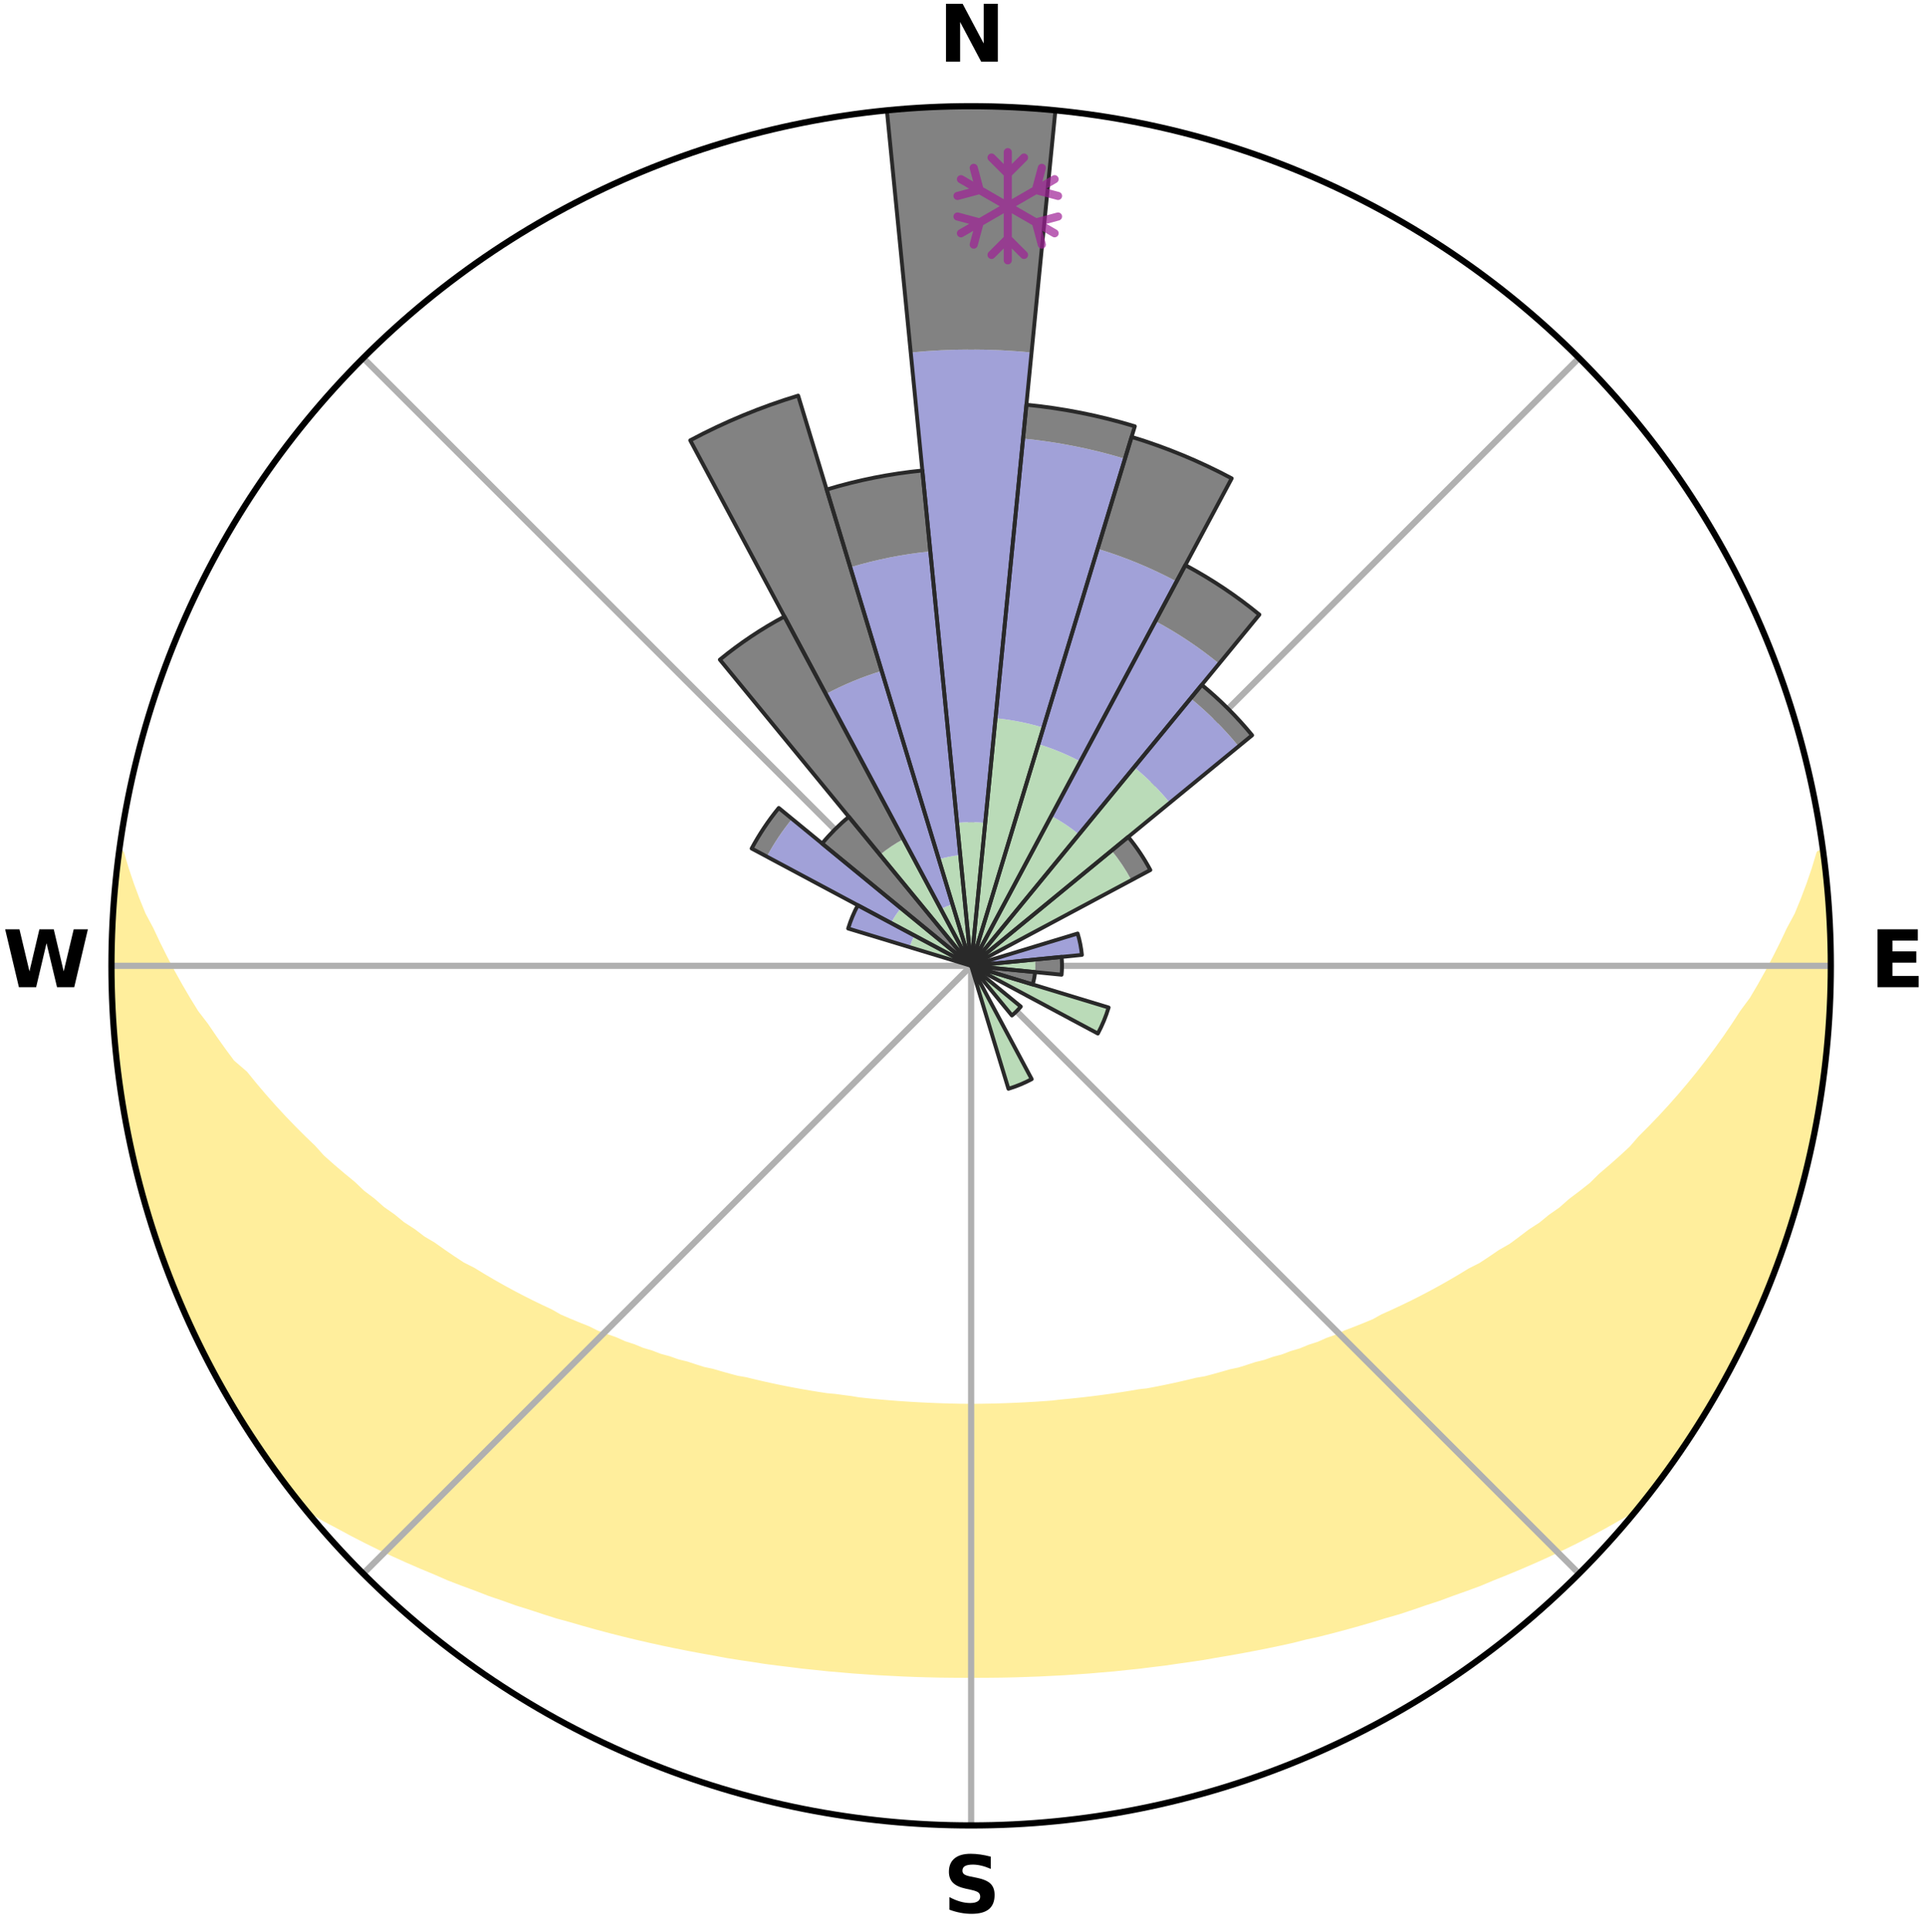 <?xml version="1.0" encoding="utf-8" standalone="no"?>
<!DOCTYPE svg PUBLIC "-//W3C//DTD SVG 1.1//EN"
  "http://www.w3.org/Graphics/SVG/1.1/DTD/svg11.dtd">
<svg xmlns:xlink="http://www.w3.org/1999/xlink" width="248.41pt" height="249.158pt" viewBox="0 0 248.41 249.158" xmlns="http://www.w3.org/2000/svg" version="1.1">
 <title>Ski Rose for Mission Ridge</title>
 <defs>
  <style type="text/css">*{stroke-linejoin: round; stroke-linecap: butt}</style>
 </defs>
 <g id="figure_1">
  <g id="patch_1">
   <path d="M 0 249.158 
L 248.41 249.158 
L 248.41 0 
L 0 0 
z
" style="fill: #ffffff"/>
  </g>
  <g id="axes_1">
   <g id="patch_2">
    <path d="M 236.135 124.579 
C 236.135 110.018 233.267 95.599 227.695 82.147 
C 222.122 68.695 213.955 56.471 203.659 46.175 
C 193.363 35.879 181.139 27.711 167.687 22.139 
C 154.235 16.567 139.815 13.699 125.255 13.699 
C 110.694 13.699 96.275 16.567 82.823 22.139 
C 69.371 27.711 57.147 35.879 46.851 46.175 
C 36.555 56.471 28.387 68.695 22.815 82.147 
C 17.243 95.599 14.375 110.018 14.375 124.579 
C 14.375 139.14 17.243 153.559 22.815 167.011 
C 28.387 180.463 36.555 192.687 46.851 202.983 
C 57.147 213.279 69.371 221.447 82.823 227.019 
C 96.275 232.591 110.694 235.459 125.255 235.459 
C 139.815 235.459 154.235 232.591 167.687 227.019 
C 181.139 221.447 193.363 213.279 203.659 202.983 
C 213.955 192.687 222.122 180.463 227.695 167.011 
C 233.267 153.559 236.135 139.14 236.135 124.579 
M 125.255 124.579 
C 125.255 124.579 125.255 124.579 125.255 124.579 
C 125.255 124.579 125.255 124.579 125.255 124.579 
C 125.255 124.579 125.255 124.579 125.255 124.579 
C 125.255 124.579 125.255 124.579 125.255 124.579 
C 125.255 124.579 125.255 124.579 125.255 124.579 
C 125.255 124.579 125.255 124.579 125.255 124.579 
C 125.255 124.579 125.255 124.579 125.255 124.579 
C 125.255 124.579 125.255 124.579 125.255 124.579 
C 125.255 124.579 125.255 124.579 125.255 124.579 
C 125.255 124.579 125.255 124.579 125.255 124.579 
C 125.255 124.579 125.255 124.579 125.255 124.579 
C 125.255 124.579 125.255 124.579 125.255 124.579 
C 125.255 124.579 125.255 124.579 125.255 124.579 
C 125.255 124.579 125.255 124.579 125.255 124.579 
C 125.255 124.579 125.255 124.579 125.255 124.579 
C 125.255 124.579 125.255 124.579 125.255 124.579 
z
" style="fill: #ffffff"/>
   </g>
   <g id="PolyCollection_1">
    <defs>
     <path id="md208d92a5e" d="M 235.077 -139.037 
L 234.75 -138.994 
L 234.141 -136.985 
L 233.461 -134.998 
L 232.72 -133.037 
L 231.927 -131.103 
L 230.897 -129.192 
L 230.013 -127.322 
L 229.091 -125.485 
L 228.132 -123.681 
L 227.14 -121.911 
L 226.116 -120.175 
L 224.869 -118.486 
L 223.787 -116.824 
L 222.677 -115.198 
L 221.541 -113.609 
L 220.381 -112.055 
L 219.199 -110.539 
L 217.994 -109.06 
L 216.77 -107.618 
L 215.526 -106.213 
L 214.265 -104.846 
L 212.987 -103.516 
L 211.694 -102.224 
L 210.567 -100.92 
L 209.246 -99.7 
L 207.913 -98.517 
L 206.569 -97.372 
L 205.389 -96.202 
L 204.026 -95.128 
L 202.657 -94.09 
L 201.447 -93.019 
L 200.064 -92.051 
L 198.839 -91.045 
L 197.448 -90.145 
L 196.211 -89.201 
L 194.969 -88.288 
L 193.571 -87.487 
L 192.322 -86.634 
L 191.069 -85.811 
L 189.673 -85.104 
L 188.419 -84.339 
L 187.165 -83.602 
L 185.91 -82.892 
L 184.655 -82.209 
L 183.402 -81.552 
L 182.15 -80.922 
L 180.901 -80.316 
L 179.655 -79.735 
L 178.413 -79.178 
L 177.284 -78.548 
L 176.047 -78.037 
L 174.815 -77.548 
L 173.59 -77.081 
L 172.465 -76.537 
L 171.249 -76.112 
L 170.128 -75.609 
L 168.922 -75.222 
L 167.806 -74.758 
L 166.613 -74.408 
L 165.503 -73.98 
L 164.323 -73.665 
L 163.22 -73.272 
L 162.055 -72.988 
L 160.96 -72.628 
L 159.869 -72.284 
L 158.724 -72.043 
L 157.642 -71.729 
L 156.562 -71.429 
L 155.487 -71.144 
L 154.371 -70.954 
L 153.305 -70.695 
L 152.243 -70.449 
L 151.185 -70.216 
L 150.13 -69.995 
L 149.08 -69.786 
L 148.033 -69.588 
L 146.964 -69.468 
L 145.926 -69.29 
L 144.893 -69.123 
L 143.863 -68.966 
L 142.836 -68.819 
L 141.812 -68.681 
L 140.792 -68.553 
L 139.775 -68.433 
L 138.761 -68.323 
L 137.749 -68.22 
L 136.74 -68.126 
L 135.74 -68.006 
L 134.734 -67.931 
L 133.731 -67.864 
L 132.729 -67.804 
L 131.73 -67.751 
L 130.731 -67.706 
L 129.734 -67.667 
L 128.738 -67.636 
L 127.742 -67.612 
L 126.747 -67.594 
L 125.752 -67.583 
L 124.757 -67.583 
L 123.763 -67.593 
L 122.768 -67.617 
L 121.773 -67.644 
L 120.777 -67.678 
L 119.78 -67.719 
L 118.782 -67.767 
L 117.783 -67.822 
L 116.782 -67.885 
L 115.779 -67.955 
L 114.775 -68.032 
L 113.768 -68.118 
L 112.758 -68.211 
L 111.747 -68.313 
L 110.732 -68.423 
L 109.728 -68.59 
L 108.709 -68.721 
L 107.687 -68.861 
L 106.643 -68.953 
L 105.612 -69.11 
L 104.578 -69.276 
L 103.54 -69.453 
L 102.499 -69.641 
L 101.454 -69.841 
L 100.405 -70.051 
L 99.353 -70.274 
L 98.296 -70.509 
L 97.237 -70.756 
L 96.173 -71.017 
L 95.06 -71.209 
L 93.986 -71.495 
L 92.909 -71.796 
L 91.829 -72.112 
L 90.688 -72.354 
L 89.598 -72.699 
L 88.506 -73.06 
L 87.344 -73.345 
L 86.244 -73.739 
L 85.067 -74.056 
L 83.959 -74.484 
L 82.769 -74.835 
L 81.656 -75.299 
L 80.453 -75.687 
L 79.335 -76.19 
L 78.122 -76.616 
L 76.902 -77.062 
L 75.777 -77.627 
L 74.549 -78.116 
L 73.315 -78.627 
L 72.077 -79.161 
L 70.949 -79.813 
L 69.707 -80.394 
L 68.461 -80.999 
L 67.212 -81.63 
L 65.962 -82.286 
L 64.711 -82.968 
L 63.459 -83.677 
L 62.207 -84.413 
L 60.957 -85.177 
L 59.564 -85.884 
L 58.315 -86.706 
L 57.069 -87.557 
L 55.827 -88.437 
L 54.435 -89.269 
L 53.201 -90.211 
L 51.813 -91.11 
L 50.591 -92.114 
L 49.212 -93.081 
L 48.005 -94.149 
L 46.638 -95.186 
L 45.451 -96.319 
L 44.102 -97.426 
L 42.761 -98.569 
L 41.431 -99.749 
L 40.293 -101.017 
L 38.989 -102.269 
L 37.699 -103.559 
L 36.424 -104.886 
L 35.166 -106.25 
L 33.925 -107.652 
L 32.703 -109.091 
L 31.501 -110.568 
L 29.823 -112.015 
L 28.665 -113.574 
L 27.532 -115.169 
L 26.424 -116.801 
L 25.152 -118.457 
L 24.101 -120.163 
L 23.08 -121.904 
L 22.091 -123.679 
L 21.136 -125.488 
L 20.217 -127.33 
L 19.338 -129.203 
L 18.315 -131.12 
L 17.528 -133.057 
L 16.796 -135.022 
L 16.127 -137.013 
L 15.53 -139.025 
L 15.368 -139.046 
L 15.368 -139.046 
L 15.092 -137.13 
L 14.951 -135.2 
L 14.74 -133.277 
L 14.666 -131.343 
L 14.521 -129.414 
L 14.513 -127.479 
L 14.434 -125.546 
L 14.387 -123.612 
L 14.478 -121.678 
L 14.496 -119.743 
L 14.653 -117.814 
L 14.734 -115.881 
L 14.957 -113.959 
L 15.101 -112.029 
L 15.388 -110.115 
L 15.596 -108.19 
L 15.993 -106.295 
L 16.261 -104.378 
L 16.675 -102.488 
L 17.005 -100.581 
L 17.482 -98.705 
L 17.914 -96.819 
L 18.452 -94.96 
L 19.022 -93.111 
L 19.508 -91.237 
L 20.175 -89.42 
L 20.837 -87.603 
L 21.418 -85.756 
L 22.173 -83.974 
L 22.817 -82.148 
L 23.632 -80.392 
L 24.369 -78.603 
L 25.216 -76.863 
L 26.093 -75.139 
L 26.93 -73.394 
L 27.9 -71.719 
L 28.777 -69.994 
L 29.728 -68.309 
L 30.724 -66.651 
L 31.768 -65.021 
L 32.808 -63.39 
L 33.888 -61.784 
L 34.99 -60.194 
L 36.125 -58.626 
L 37.29 -57.082 
L 38.485 -55.56 
L 40.172 -54.442 
L 41.911 -53.397 
L 43.72 -52.443 
L 45.49 -51.488 
L 47.268 -50.573 
L 49.052 -49.695 
L 50.839 -48.853 
L 52.626 -48.045 
L 54.414 -47.269 
L 56.199 -46.526 
L 57.941 -45.765 
L 59.722 -45.081 
L 61.498 -44.426 
L 63.234 -43.752 
L 65.002 -43.152 
L 66.731 -42.532 
L 68.489 -41.984 
L 70.21 -41.416 
L 71.927 -40.871 
L 73.667 -40.395 
L 75.374 -39.899 
L 77.077 -39.425 
L 78.775 -38.973 
L 80.467 -38.543 
L 82.155 -38.135 
L 83.837 -37.746 
L 85.515 -37.378 
L 87.187 -37.028 
L 88.853 -36.698 
L 90.514 -36.385 
L 92.17 -36.091 
L 93.81 -35.782 
L 95.457 -35.522 
L 97.099 -35.279 
L 98.728 -35.024 
L 100.36 -34.813 
L 101.989 -34.617 
L 103.608 -34.413 
L 105.228 -34.246 
L 106.841 -34.074 
L 108.455 -33.937 
L 110.063 -33.797 
L 111.671 -33.686 
L 113.274 -33.576 
L 114.877 -33.493 
L 116.476 -33.412 
L 118.075 -33.347 
L 119.672 -33.302 
L 121.268 -33.265 
L 122.863 -33.247 
L 124.458 -33.239 
L 126.052 -33.238 
L 127.646 -33.247 
L 129.242 -33.264 
L 130.838 -33.3 
L 132.435 -33.352 
L 134.033 -33.41 
L 135.633 -33.491 
L 137.236 -33.572 
L 138.839 -33.682 
L 140.447 -33.793 
L 142.055 -33.933 
L 143.669 -34.069 
L 145.282 -34.241 
L 146.903 -34.408 
L 148.522 -34.612 
L 150.151 -34.806 
L 151.776 -35.044 
L 153.413 -35.273 
L 155.055 -35.515 
L 156.691 -35.805 
L 158.342 -36.084 
L 159.999 -36.377 
L 161.66 -36.69 
L 163.327 -37.019 
L 164.999 -37.369 
L 166.677 -37.736 
L 168.34 -38.164 
L 170.047 -38.533 
L 171.74 -38.964 
L 173.439 -39.414 
L 175.141 -39.889 
L 176.849 -40.385 
L 178.56 -40.906 
L 180.306 -41.405 
L 182.029 -41.973 
L 183.753 -42.568 
L 185.515 -43.142 
L 187.248 -43.788 
L 189.02 -44.415 
L 190.797 -45.07 
L 192.537 -45.802 
L 194.32 -46.515 
L 196.106 -47.259 
L 197.893 -48.034 
L 199.681 -48.842 
L 201.468 -49.684 
L 203.252 -50.562 
L 205.031 -51.478 
L 206.801 -52.433 
L 208.559 -53.431 
L 210.35 -54.432 
L 212.021 -55.562 
L 213.221 -57.08 
L 214.381 -58.63 
L 215.522 -60.192 
L 216.634 -61.776 
L 217.709 -63.385 
L 218.769 -65.004 
L 219.79 -66.648 
L 220.741 -68.333 
L 221.74 -69.99 
L 222.669 -71.688 
L 223.59 -73.389 
L 224.465 -75.115 
L 225.293 -76.863 
L 226.073 -78.634 
L 226.903 -80.381 
L 227.631 -82.173 
L 228.386 -83.954 
L 229.107 -85.75 
L 229.688 -87.597 
L 230.345 -89.416 
L 230.96 -91.25 
L 231.53 -93.099 
L 232.065 -94.958 
L 232.561 -96.828 
L 233.016 -98.708 
L 233.441 -100.595 
L 233.816 -102.492 
L 234.15 -104.397 
L 234.604 -106.28 
L 234.883 -108.195 
L 235.101 -110.118 
L 235.308 -112.04 
L 235.614 -113.953 
L 235.751 -115.883 
L 235.819 -117.817 
L 236.015 -119.743 
L 236.047 -121.678 
L 236.007 -123.613 
L 236.097 -125.546 
L 236.026 -127.48 
L 235.883 -129.409 
L 235.908 -131.347 
L 235.699 -133.271 
L 235.621 -135.206 
L 235.383 -137.127 
L 235.077 -139.037 
z
" style="stroke: #ffee9c"/>
    </defs>
    <g clip-path="url(#pd680c1a388)">
     <use xlink:href="#md208d92a5e" x="0" y="249.158" style="fill: #ffee9c; stroke: #ffee9c"/>
    </g>
   </g>
   <g id="matplotlib.axis_1">
    <g id="xtick_1">
     <g id="line2d_1">
      <path d="M 125.255 124.579 
L 125.255 13.699 
" clip-path="url(#pd680c1a388)" style="fill: none; stroke: #b0b0b0; stroke-width: 0.8; stroke-linecap: square"/>
     </g>
     <g id="text_1">
      <!-- N -->
      <g transform="translate(121.07 7.958) scale(0.1 -0.1)">
       <defs>
        <path id="DejaVuSans-Bold-4e" d="M 588 4666 
L 1931 4666 
L 3628 1466 
L 3628 4666 
L 4769 4666 
L 4769 0 
L 3425 0 
L 1728 3200 
L 1728 0 
L 588 0 
L 588 4666 
z
" transform="scale(0.016)"/>
       </defs>
       <use xlink:href="#DejaVuSans-Bold-4e"/>
      </g>
     </g>
    </g>
    <g id="xtick_2">
     <g id="line2d_2">
      <path d="M 125.255 124.579 
L 203.659 46.175 
" clip-path="url(#pd680c1a388)" style="fill: none; stroke: #b0b0b0; stroke-width: 0.8; stroke-linecap: square"/>
     </g>
    </g>
    <g id="xtick_3">
     <g id="line2d_3">
      <path d="M 125.255 124.579 
L 236.135 124.579 
" clip-path="url(#pd680c1a388)" style="fill: none; stroke: #b0b0b0; stroke-width: 0.8; stroke-linecap: square"/>
     </g>
     <g id="text_2">
      <!-- E -->
      <g transform="translate(241.219 127.338) scale(0.1 -0.1)">
       <defs>
        <path id="DejaVuSans-Bold-45" d="M 588 4666 
L 3834 4666 
L 3834 3756 
L 1791 3756 
L 1791 2888 
L 3713 2888 
L 3713 1978 
L 1791 1978 
L 1791 909 
L 3903 909 
L 3903 0 
L 588 0 
L 588 4666 
z
" transform="scale(0.016)"/>
       </defs>
       <use xlink:href="#DejaVuSans-Bold-45"/>
      </g>
     </g>
    </g>
    <g id="xtick_4">
     <g id="line2d_4">
      <path d="M 125.255 124.579 
L 203.659 202.983 
" clip-path="url(#pd680c1a388)" style="fill: none; stroke: #b0b0b0; stroke-width: 0.8; stroke-linecap: square"/>
     </g>
    </g>
    <g id="xtick_5">
     <g id="line2d_5">
      <path d="M 125.255 124.579 
L 125.255 235.459 
" clip-path="url(#pd680c1a388)" style="fill: none; stroke: #b0b0b0; stroke-width: 0.8; stroke-linecap: square"/>
     </g>
     <g id="text_3">
      <!-- S -->
      <g transform="translate(121.654 246.718) scale(0.1 -0.1)">
       <defs>
        <path id="DejaVuSans-Bold-53" d="M 3834 4519 
L 3834 3531 
Q 3450 3703 3084 3790 
Q 2719 3878 2394 3878 
Q 1963 3878 1756 3759 
Q 1550 3641 1550 3391 
Q 1550 3203 1689 3098 
Q 1828 2994 2194 2919 
L 2706 2816 
Q 3484 2659 3812 2340 
Q 4141 2022 4141 1434 
Q 4141 663 3683 286 
Q 3225 -91 2284 -91 
Q 1841 -91 1394 -6 
Q 947 78 500 244 
L 500 1259 
Q 947 1022 1364 901 
Q 1781 781 2169 781 
Q 2563 781 2772 912 
Q 2981 1044 2981 1288 
Q 2981 1506 2839 1625 
Q 2697 1744 2272 1838 
L 1806 1941 
Q 1106 2091 782 2419 
Q 459 2747 459 3303 
Q 459 4000 909 4375 
Q 1359 4750 2203 4750 
Q 2588 4750 2994 4692 
Q 3400 4634 3834 4519 
z
" transform="scale(0.016)"/>
       </defs>
       <use xlink:href="#DejaVuSans-Bold-53"/>
      </g>
     </g>
    </g>
    <g id="xtick_6">
     <g id="line2d_6">
      <path d="M 125.255 124.579 
L 46.851 202.983 
" clip-path="url(#pd680c1a388)" style="fill: none; stroke: #b0b0b0; stroke-width: 0.8; stroke-linecap: square"/>
     </g>
    </g>
    <g id="xtick_7">
     <g id="line2d_7">
      <path d="M 125.255 124.579 
L 14.375 124.579 
" clip-path="url(#pd680c1a388)" style="fill: none; stroke: #b0b0b0; stroke-width: 0.8; stroke-linecap: square"/>
     </g>
     <g id="text_4">
      <!-- W -->
      <g transform="translate(0.36 127.338) scale(0.1 -0.1)">
       <defs>
        <path id="DejaVuSans-Bold-57" d="M 191 4666 
L 1344 4666 
L 2150 1275 
L 2950 4666 
L 4109 4666 
L 4909 1275 
L 5716 4666 
L 6859 4666 
L 5759 0 
L 4372 0 
L 3525 3547 
L 2688 0 
L 1300 0 
L 191 4666 
z
" transform="scale(0.016)"/>
       </defs>
       <use xlink:href="#DejaVuSans-Bold-57"/>
      </g>
     </g>
    </g>
    <g id="xtick_8">
     <g id="line2d_8">
      <path d="M 125.255 124.579 
L 46.851 46.175 
" clip-path="url(#pd680c1a388)" style="fill: none; stroke: #b0b0b0; stroke-width: 0.8; stroke-linecap: square"/>
     </g>
    </g>
   </g>
   <g id="matplotlib.axis_2"/>
   <g id="patch_3">
    <path d="M 125.255 124.579 
C 125.255 124.579 125.255 124.579 125.255 124.579 
C 125.255 124.579 125.255 124.579 125.255 124.579 
L 125.255 124.579 
C 125.255 124.579 125.255 124.579 125.255 124.579 
C 125.255 124.579 125.255 124.579 125.255 124.579 
z
" clip-path="url(#pd680c1a388)" style="fill: #d9d9d9"/>
   </g>
   <g id="patch_4">
    <path d="M 125.255 124.579 
C 125.255 124.579 125.255 124.579 125.255 124.579 
C 125.255 124.579 125.255 124.579 125.255 124.579 
L 125.255 124.579 
C 125.255 124.579 125.255 124.579 125.255 124.579 
C 125.255 124.579 125.255 124.579 125.255 124.579 
z
" clip-path="url(#pd680c1a388)" style="fill: #d9d9d9"/>
   </g>
   <g id="patch_5">
    <path d="M 125.255 124.579 
C 125.255 124.579 125.255 124.579 125.255 124.579 
C 125.255 124.579 125.255 124.579 125.255 124.579 
L 125.255 124.579 
C 125.255 124.579 125.255 124.579 125.255 124.579 
C 125.255 124.579 125.255 124.579 125.255 124.579 
z
" clip-path="url(#pd680c1a388)" style="fill: #d9d9d9"/>
   </g>
   <g id="patch_6">
    <path d="M 125.255 124.579 
C 125.255 124.579 125.255 124.579 125.255 124.579 
C 125.255 124.579 125.255 124.579 125.255 124.579 
L 125.255 124.579 
C 125.255 124.579 125.255 124.579 125.255 124.579 
C 125.255 124.579 125.255 124.579 125.255 124.579 
z
" clip-path="url(#pd680c1a388)" style="fill: #d9d9d9"/>
   </g>
   <g id="patch_7">
    <path d="M 125.255 124.579 
C 125.255 124.579 125.255 124.579 125.255 124.579 
C 125.255 124.579 125.255 124.579 125.255 124.579 
L 125.255 124.579 
C 125.255 124.579 125.255 124.579 125.255 124.579 
C 125.255 124.579 125.255 124.579 125.255 124.579 
z
" clip-path="url(#pd680c1a388)" style="fill: #d9d9d9"/>
   </g>
   <g id="patch_8">
    <path d="M 125.255 124.579 
C 125.255 124.579 125.255 124.579 125.255 124.579 
C 125.255 124.579 125.255 124.579 125.255 124.579 
L 125.255 124.579 
C 125.255 124.579 125.255 124.579 125.255 124.579 
C 125.255 124.579 125.255 124.579 125.255 124.579 
z
" clip-path="url(#pd680c1a388)" style="fill: #d9d9d9"/>
   </g>
   <g id="patch_9">
    <path d="M 125.255 124.579 
C 125.255 124.579 125.255 124.579 125.255 124.579 
C 125.255 124.579 125.255 124.579 125.255 124.579 
L 125.255 124.579 
C 125.255 124.579 125.255 124.579 125.255 124.579 
C 125.255 124.579 125.255 124.579 125.255 124.579 
z
" clip-path="url(#pd680c1a388)" style="fill: #d9d9d9"/>
   </g>
   <g id="patch_10">
    <path d="M 125.255 124.579 
C 125.255 124.579 125.255 124.579 125.255 124.579 
C 125.255 124.579 125.255 124.579 125.255 124.579 
L 125.255 124.579 
C 125.255 124.579 125.255 124.579 125.255 124.579 
C 125.255 124.579 125.255 124.579 125.255 124.579 
z
" clip-path="url(#pd680c1a388)" style="fill: #d9d9d9"/>
   </g>
   <g id="patch_11">
    <path d="M 125.255 124.579 
C 125.255 124.579 125.255 124.579 125.255 124.579 
C 125.255 124.579 125.255 124.579 125.255 124.579 
L 125.255 124.579 
C 125.255 124.579 125.255 124.579 125.255 124.579 
C 125.255 124.579 125.255 124.579 125.255 124.579 
z
" clip-path="url(#pd680c1a388)" style="fill: #d9d9d9"/>
   </g>
   <g id="patch_12">
    <path d="M 125.255 124.579 
C 125.255 124.579 125.255 124.579 125.255 124.579 
C 125.255 124.579 125.255 124.579 125.255 124.579 
L 125.255 124.579 
C 125.255 124.579 125.255 124.579 125.255 124.579 
C 125.255 124.579 125.255 124.579 125.255 124.579 
z
" clip-path="url(#pd680c1a388)" style="fill: #d9d9d9"/>
   </g>
   <g id="patch_13">
    <path d="M 125.255 124.579 
C 125.255 124.579 125.255 124.579 125.255 124.579 
C 125.255 124.579 125.255 124.579 125.255 124.579 
L 125.255 124.579 
C 125.255 124.579 125.255 124.579 125.255 124.579 
C 125.255 124.579 125.255 124.579 125.255 124.579 
z
" clip-path="url(#pd680c1a388)" style="fill: #d9d9d9"/>
   </g>
   <g id="patch_14">
    <path d="M 125.255 124.579 
C 125.255 124.579 125.255 124.579 125.255 124.579 
C 125.255 124.579 125.255 124.579 125.255 124.579 
L 125.255 124.579 
C 125.255 124.579 125.255 124.579 125.255 124.579 
C 125.255 124.579 125.255 124.579 125.255 124.579 
z
" clip-path="url(#pd680c1a388)" style="fill: #d9d9d9"/>
   </g>
   <g id="patch_15">
    <path d="M 125.255 124.579 
C 125.255 124.579 125.255 124.579 125.255 124.579 
C 125.255 124.579 125.255 124.579 125.255 124.579 
L 125.255 124.579 
C 125.255 124.579 125.255 124.579 125.255 124.579 
C 125.255 124.579 125.255 124.579 125.255 124.579 
z
" clip-path="url(#pd680c1a388)" style="fill: #d9d9d9"/>
   </g>
   <g id="patch_16">
    <path d="M 125.255 124.579 
C 125.255 124.579 125.255 124.579 125.255 124.579 
C 125.255 124.579 125.255 124.579 125.255 124.579 
L 125.255 124.579 
C 125.255 124.579 125.255 124.579 125.255 124.579 
C 125.255 124.579 125.255 124.579 125.255 124.579 
z
" clip-path="url(#pd680c1a388)" style="fill: #d9d9d9"/>
   </g>
   <g id="patch_17">
    <path d="M 125.255 124.579 
C 125.255 124.579 125.255 124.579 125.255 124.579 
C 125.255 124.579 125.255 124.579 125.255 124.579 
L 125.255 124.579 
C 125.255 124.579 125.255 124.579 125.255 124.579 
C 125.255 124.579 125.255 124.579 125.255 124.579 
z
" clip-path="url(#pd680c1a388)" style="fill: #d9d9d9"/>
   </g>
   <g id="patch_18">
    <path d="M 125.255 124.579 
C 125.255 124.579 125.255 124.579 125.255 124.579 
C 125.255 124.579 125.255 124.579 125.255 124.579 
L 125.255 124.579 
C 125.255 124.579 125.255 124.579 125.255 124.579 
C 125.255 124.579 125.255 124.579 125.255 124.579 
z
" clip-path="url(#pd680c1a388)" style="fill: #d9d9d9"/>
   </g>
   <g id="patch_19">
    <path d="M 125.255 124.579 
C 125.255 124.579 125.255 124.579 125.255 124.579 
C 125.255 124.579 125.255 124.579 125.255 124.579 
L 125.255 124.579 
C 125.255 124.579 125.255 124.579 125.255 124.579 
C 125.255 124.579 125.255 124.579 125.255 124.579 
z
" clip-path="url(#pd680c1a388)" style="fill: #d9d9d9"/>
   </g>
   <g id="patch_20">
    <path d="M 125.255 124.579 
C 125.255 124.579 125.255 124.579 125.255 124.579 
C 125.255 124.579 125.255 124.579 125.255 124.579 
L 125.255 124.579 
C 125.255 124.579 125.255 124.579 125.255 124.579 
C 125.255 124.579 125.255 124.579 125.255 124.579 
z
" clip-path="url(#pd680c1a388)" style="fill: #d9d9d9"/>
   </g>
   <g id="patch_21">
    <path d="M 125.255 124.579 
C 125.255 124.579 125.255 124.579 125.255 124.579 
C 125.255 124.579 125.255 124.579 125.255 124.579 
L 125.255 124.579 
C 125.255 124.579 125.255 124.579 125.255 124.579 
C 125.255 124.579 125.255 124.579 125.255 124.579 
z
" clip-path="url(#pd680c1a388)" style="fill: #d9d9d9"/>
   </g>
   <g id="patch_22">
    <path d="M 125.255 124.579 
C 125.255 124.579 125.255 124.579 125.255 124.579 
C 125.255 124.579 125.255 124.579 125.255 124.579 
L 125.255 124.579 
C 125.255 124.579 125.255 124.579 125.255 124.579 
C 125.255 124.579 125.255 124.579 125.255 124.579 
z
" clip-path="url(#pd680c1a388)" style="fill: #d9d9d9"/>
   </g>
   <g id="patch_23">
    <path d="M 125.255 124.579 
C 125.255 124.579 125.255 124.579 125.255 124.579 
C 125.255 124.579 125.255 124.579 125.255 124.579 
L 125.255 124.579 
C 125.255 124.579 125.255 124.579 125.255 124.579 
C 125.255 124.579 125.255 124.579 125.255 124.579 
z
" clip-path="url(#pd680c1a388)" style="fill: #d9d9d9"/>
   </g>
   <g id="patch_24">
    <path d="M 125.255 124.579 
C 125.255 124.579 125.255 124.579 125.255 124.579 
C 125.255 124.579 125.255 124.579 125.255 124.579 
L 125.255 124.579 
C 125.255 124.579 125.255 124.579 125.255 124.579 
C 125.255 124.579 125.255 124.579 125.255 124.579 
z
" clip-path="url(#pd680c1a388)" style="fill: #d9d9d9"/>
   </g>
   <g id="patch_25">
    <path d="M 125.255 124.579 
C 125.255 124.579 125.255 124.579 125.255 124.579 
C 125.255 124.579 125.255 124.579 125.255 124.579 
L 125.255 124.579 
C 125.255 124.579 125.255 124.579 125.255 124.579 
C 125.255 124.579 125.255 124.579 125.255 124.579 
z
" clip-path="url(#pd680c1a388)" style="fill: #d9d9d9"/>
   </g>
   <g id="patch_26">
    <path d="M 125.255 124.579 
C 125.255 124.579 125.255 124.579 125.255 124.579 
C 125.255 124.579 125.255 124.579 125.255 124.579 
L 125.255 124.579 
C 125.255 124.579 125.255 124.579 125.255 124.579 
C 125.255 124.579 125.255 124.579 125.255 124.579 
z
" clip-path="url(#pd680c1a388)" style="fill: #d9d9d9"/>
   </g>
   <g id="patch_27">
    <path d="M 125.255 124.579 
C 125.255 124.579 125.255 124.579 125.255 124.579 
C 125.255 124.579 125.255 124.579 125.255 124.579 
L 125.255 124.579 
C 125.255 124.579 125.255 124.579 125.255 124.579 
C 125.255 124.579 125.255 124.579 125.255 124.579 
z
" clip-path="url(#pd680c1a388)" style="fill: #d9d9d9"/>
   </g>
   <g id="patch_28">
    <path d="M 125.255 124.579 
C 125.255 124.579 125.255 124.579 125.255 124.579 
C 125.255 124.579 125.255 124.579 125.255 124.579 
L 125.255 124.579 
C 125.255 124.579 125.255 124.579 125.255 124.579 
C 125.255 124.579 125.255 124.579 125.255 124.579 
z
" clip-path="url(#pd680c1a388)" style="fill: #d9d9d9"/>
   </g>
   <g id="patch_29">
    <path d="M 125.255 124.579 
C 125.255 124.579 125.255 124.579 125.255 124.579 
C 125.255 124.579 125.255 124.579 125.255 124.579 
L 125.255 124.579 
C 125.255 124.579 125.255 124.579 125.255 124.579 
C 125.255 124.579 125.255 124.579 125.255 124.579 
z
" clip-path="url(#pd680c1a388)" style="fill: #d9d9d9"/>
   </g>
   <g id="patch_30">
    <path d="M 125.255 124.579 
C 125.255 124.579 125.255 124.579 125.255 124.579 
C 125.255 124.579 125.255 124.579 125.255 124.579 
L 125.255 124.579 
C 125.255 124.579 125.255 124.579 125.255 124.579 
C 125.255 124.579 125.255 124.579 125.255 124.579 
z
" clip-path="url(#pd680c1a388)" style="fill: #d9d9d9"/>
   </g>
   <g id="patch_31">
    <path d="M 125.255 124.579 
C 125.255 124.579 125.255 124.579 125.255 124.579 
C 125.255 124.579 125.255 124.579 125.255 124.579 
L 125.255 124.579 
C 125.255 124.579 125.255 124.579 125.255 124.579 
C 125.255 124.579 125.255 124.579 125.255 124.579 
z
" clip-path="url(#pd680c1a388)" style="fill: #d9d9d9"/>
   </g>
   <g id="patch_32">
    <path d="M 125.255 124.579 
C 125.255 124.579 125.255 124.579 125.255 124.579 
C 125.255 124.579 125.255 124.579 125.255 124.579 
L 125.255 124.579 
C 125.255 124.579 125.255 124.579 125.255 124.579 
C 125.255 124.579 125.255 124.579 125.255 124.579 
z
" clip-path="url(#pd680c1a388)" style="fill: #d9d9d9"/>
   </g>
   <g id="patch_33">
    <path d="M 125.255 124.579 
C 125.255 124.579 125.255 124.579 125.255 124.579 
C 125.255 124.579 125.255 124.579 125.255 124.579 
L 125.255 124.579 
C 125.255 124.579 125.255 124.579 125.255 124.579 
C 125.255 124.579 125.255 124.579 125.255 124.579 
z
" clip-path="url(#pd680c1a388)" style="fill: #d9d9d9"/>
   </g>
   <g id="patch_34">
    <path d="M 125.255 124.579 
C 125.255 124.579 125.255 124.579 125.255 124.579 
C 125.255 124.579 125.255 124.579 125.255 124.579 
L 125.255 124.579 
C 125.255 124.579 125.255 124.579 125.255 124.579 
C 125.255 124.579 125.255 124.579 125.255 124.579 
z
" clip-path="url(#pd680c1a388)" style="fill: #d9d9d9"/>
   </g>
   <g id="patch_35">
    <path d="M 125.255 124.579 
C 125.255 124.579 125.255 124.579 125.255 124.579 
C 125.255 124.579 125.255 124.579 125.255 124.579 
L 127.071 106.137 
C 126.468 106.077 125.861 106.048 125.255 106.048 
C 124.648 106.048 124.042 106.077 123.438 106.137 
z
" clip-path="url(#pd680c1a388)" style="fill: #badbb8"/>
   </g>
   <g id="patch_36">
    <path d="M 125.255 124.579 
C 125.255 124.579 125.255 124.579 125.255 124.579 
C 125.255 124.579 125.255 124.579 125.255 124.579 
L 134.572 93.864 
C 133.567 93.559 132.547 93.303 131.517 93.098 
C 130.486 92.893 129.446 92.739 128.401 92.636 
z
" clip-path="url(#pd680c1a388)" style="fill: #badbb8"/>
   </g>
   <g id="patch_37">
    <path d="M 125.255 124.579 
C 125.255 124.579 125.255 124.579 125.255 124.579 
C 125.255 124.579 125.255 124.579 125.255 124.579 
L 139.341 98.226 
C 138.478 97.765 137.594 97.347 136.69 96.972 
C 135.786 96.598 134.865 96.268 133.929 95.985 
z
" clip-path="url(#pd680c1a388)" style="fill: #badbb8"/>
   </g>
   <g id="patch_38">
    <path d="M 125.255 124.579 
C 125.255 124.579 125.255 124.579 125.255 124.579 
C 125.255 124.579 125.255 124.579 125.255 124.579 
L 139.165 107.629 
C 138.61 107.174 138.033 106.746 137.437 106.348 
C 136.84 105.949 136.224 105.58 135.591 105.241 
z
" clip-path="url(#pd680c1a388)" style="fill: #badbb8"/>
   </g>
   <g id="patch_39">
    <path d="M 125.255 124.579 
C 125.255 124.579 125.255 124.579 125.255 124.579 
C 125.255 124.579 125.255 124.579 125.255 124.579 
L 150.88 103.549 
C 150.192 102.71 149.463 101.906 148.696 101.138 
C 147.928 100.371 147.124 99.642 146.285 98.954 
z
" clip-path="url(#pd680c1a388)" style="fill: #badbb8"/>
   </g>
   <g id="patch_40">
    <path d="M 125.255 124.579 
C 125.255 124.579 125.255 124.579 125.255 124.579 
C 125.255 124.579 125.255 124.579 125.255 124.579 
L 145.928 113.529 
C 145.566 112.853 145.171 112.194 144.745 111.556 
C 144.319 110.918 143.862 110.301 143.375 109.708 
z
" clip-path="url(#pd680c1a388)" style="fill: #badbb8"/>
   </g>
   <g id="patch_41">
    <path d="M 125.255 124.579 
C 125.255 124.579 125.255 124.579 125.255 124.579 
C 125.255 124.579 125.255 124.579 125.255 124.579 
L 125.255 124.579 
C 125.255 124.579 125.255 124.579 125.255 124.579 
C 125.255 124.579 125.255 124.579 125.255 124.579 
z
" clip-path="url(#pd680c1a388)" style="fill: #badbb8"/>
   </g>
   <g id="patch_42">
    <path d="M 125.255 124.579 
C 125.255 124.579 125.255 124.579 125.255 124.579 
C 125.255 124.579 125.255 124.579 125.255 124.579 
L 125.255 124.579 
C 125.255 124.579 125.255 124.579 125.255 124.579 
C 125.255 124.579 125.255 124.579 125.255 124.579 
z
" clip-path="url(#pd680c1a388)" style="fill: #badbb8"/>
   </g>
   <g id="patch_43">
    <path d="M 125.255 124.579 
C 125.255 124.579 125.255 124.579 125.255 124.579 
C 125.255 124.579 125.255 124.579 125.255 124.579 
L 133.502 125.391 
C 133.529 125.121 133.542 124.85 133.542 124.579 
C 133.542 124.308 133.529 124.037 133.502 123.767 
z
" clip-path="url(#pd680c1a388)" style="fill: #badbb8"/>
   </g>
   <g id="patch_44">
    <path d="M 125.255 124.579 
C 125.255 124.579 125.255 124.579 125.255 124.579 
C 125.255 124.579 125.255 124.579 125.255 124.579 
L 125.255 124.579 
C 125.255 124.579 125.255 124.579 125.255 124.579 
C 125.255 124.579 125.255 124.579 125.255 124.579 
z
" clip-path="url(#pd680c1a388)" style="fill: #badbb8"/>
   </g>
   <g id="patch_45">
    <path d="M 125.255 124.579 
C 125.255 124.579 125.255 124.579 125.255 124.579 
C 125.255 124.579 125.255 124.579 125.255 124.579 
L 141.598 133.315 
C 141.884 132.78 142.144 132.231 142.376 131.671 
C 142.608 131.11 142.812 130.539 142.988 129.958 
z
" clip-path="url(#pd680c1a388)" style="fill: #badbb8"/>
   </g>
   <g id="patch_46">
    <path d="M 125.255 124.579 
C 125.255 124.579 125.255 124.579 125.255 124.579 
C 125.255 124.579 125.255 124.579 125.255 124.579 
L 125.255 124.579 
C 125.255 124.579 125.255 124.579 125.255 124.579 
C 125.255 124.579 125.255 124.579 125.255 124.579 
z
" clip-path="url(#pd680c1a388)" style="fill: #badbb8"/>
   </g>
   <g id="patch_47">
    <path d="M 125.255 124.579 
C 125.255 124.579 125.255 124.579 125.255 124.579 
C 125.255 124.579 125.255 124.579 125.255 124.579 
L 130.512 130.985 
C 130.722 130.813 130.923 130.631 131.115 130.439 
C 131.307 130.247 131.489 130.046 131.661 129.837 
z
" clip-path="url(#pd680c1a388)" style="fill: #badbb8"/>
   </g>
   <g id="patch_48">
    <path d="M 125.255 124.579 
C 125.255 124.579 125.255 124.579 125.255 124.579 
C 125.255 124.579 125.255 124.579 125.255 124.579 
L 125.255 124.579 
C 125.255 124.579 125.255 124.579 125.255 124.579 
C 125.255 124.579 125.255 124.579 125.255 124.579 
z
" clip-path="url(#pd680c1a388)" style="fill: #badbb8"/>
   </g>
   <g id="patch_49">
    <path d="M 125.255 124.579 
C 125.255 124.579 125.255 124.579 125.255 124.579 
C 125.255 124.579 125.255 124.579 125.255 124.579 
L 130.066 140.44 
C 130.586 140.283 131.097 140.1 131.598 139.892 
C 132.099 139.685 132.59 139.453 133.068 139.197 
z
" clip-path="url(#pd680c1a388)" style="fill: #badbb8"/>
   </g>
   <g id="patch_50">
    <path d="M 125.255 124.579 
C 125.255 124.579 125.255 124.579 125.255 124.579 
C 125.255 124.579 125.255 124.579 125.255 124.579 
L 125.255 124.579 
C 125.255 124.579 125.255 124.579 125.255 124.579 
C 125.255 124.579 125.255 124.579 125.255 124.579 
z
" clip-path="url(#pd680c1a388)" style="fill: #badbb8"/>
   </g>
   <g id="patch_51">
    <path d="M 125.255 124.579 
C 125.255 124.579 125.255 124.579 125.255 124.579 
C 125.255 124.579 125.255 124.579 125.255 124.579 
L 125.255 124.579 
C 125.255 124.579 125.255 124.579 125.255 124.579 
C 125.255 124.579 125.255 124.579 125.255 124.579 
z
" clip-path="url(#pd680c1a388)" style="fill: #badbb8"/>
   </g>
   <g id="patch_52">
    <path d="M 125.255 124.579 
C 125.255 124.579 125.255 124.579 125.255 124.579 
C 125.255 124.579 125.255 124.579 125.255 124.579 
L 125.255 124.579 
C 125.255 124.579 125.255 124.579 125.255 124.579 
C 125.255 124.579 125.255 124.579 125.255 124.579 
z
" clip-path="url(#pd680c1a388)" style="fill: #badbb8"/>
   </g>
   <g id="patch_53">
    <path d="M 125.255 124.579 
C 125.255 124.579 125.255 124.579 125.255 124.579 
C 125.255 124.579 125.255 124.579 125.255 124.579 
L 125.255 124.579 
C 125.255 124.579 125.255 124.579 125.255 124.579 
C 125.255 124.579 125.255 124.579 125.255 124.579 
z
" clip-path="url(#pd680c1a388)" style="fill: #badbb8"/>
   </g>
   <g id="patch_54">
    <path d="M 125.255 124.579 
C 125.255 124.579 125.255 124.579 125.255 124.579 
C 125.255 124.579 125.255 124.579 125.255 124.579 
L 125.255 124.579 
C 125.255 124.579 125.255 124.579 125.255 124.579 
C 125.255 124.579 125.255 124.579 125.255 124.579 
z
" clip-path="url(#pd680c1a388)" style="fill: #badbb8"/>
   </g>
   <g id="patch_55">
    <path d="M 125.255 124.579 
C 125.255 124.579 125.255 124.579 125.255 124.579 
C 125.255 124.579 125.255 124.579 125.255 124.579 
L 125.255 124.579 
C 125.255 124.579 125.255 124.579 125.255 124.579 
C 125.255 124.579 125.255 124.579 125.255 124.579 
z
" clip-path="url(#pd680c1a388)" style="fill: #badbb8"/>
   </g>
   <g id="patch_56">
    <path d="M 125.255 124.579 
C 125.255 124.579 125.255 124.579 125.255 124.579 
C 125.255 124.579 125.255 124.579 125.255 124.579 
L 125.255 124.579 
C 125.255 124.579 125.255 124.579 125.255 124.579 
C 125.255 124.579 125.255 124.579 125.255 124.579 
z
" clip-path="url(#pd680c1a388)" style="fill: #badbb8"/>
   </g>
   <g id="patch_57">
    <path d="M 125.255 124.579 
C 125.255 124.579 125.255 124.579 125.255 124.579 
C 125.255 124.579 125.255 124.579 125.255 124.579 
L 125.255 124.579 
C 125.255 124.579 125.255 124.579 125.255 124.579 
C 125.255 124.579 125.255 124.579 125.255 124.579 
z
" clip-path="url(#pd680c1a388)" style="fill: #badbb8"/>
   </g>
   <g id="patch_58">
    <path d="M 125.255 124.579 
C 125.255 124.579 125.255 124.579 125.255 124.579 
C 125.255 124.579 125.255 124.579 125.255 124.579 
L 125.255 124.579 
C 125.255 124.579 125.255 124.579 125.255 124.579 
C 125.255 124.579 125.255 124.579 125.255 124.579 
z
" clip-path="url(#pd680c1a388)" style="fill: #badbb8"/>
   </g>
   <g id="patch_59">
    <path d="M 125.255 124.579 
C 125.255 124.579 125.255 124.579 125.255 124.579 
C 125.255 124.579 125.255 124.579 125.255 124.579 
L 125.255 124.579 
C 125.255 124.579 125.255 124.579 125.255 124.579 
C 125.255 124.579 125.255 124.579 125.255 124.579 
z
" clip-path="url(#pd680c1a388)" style="fill: #badbb8"/>
   </g>
   <g id="patch_60">
    <path d="M 125.255 124.579 
C 125.255 124.579 125.255 124.579 125.255 124.579 
C 125.255 124.579 125.255 124.579 125.255 124.579 
L 125.255 124.579 
C 125.255 124.579 125.255 124.579 125.255 124.579 
C 125.255 124.579 125.255 124.579 125.255 124.579 
z
" clip-path="url(#pd680c1a388)" style="fill: #badbb8"/>
   </g>
   <g id="patch_61">
    <path d="M 125.255 124.579 
C 125.255 124.579 125.255 124.579 125.255 124.579 
C 125.255 124.579 125.255 124.579 125.255 124.579 
L 117.946 120.672 
C 117.818 120.912 117.702 121.157 117.598 121.408 
C 117.494 121.658 117.403 121.914 117.324 122.173 
z
" clip-path="url(#pd680c1a388)" style="fill: #badbb8"/>
   </g>
   <g id="patch_62">
    <path d="M 125.255 124.579 
C 125.255 124.579 125.255 124.579 125.255 124.579 
C 125.255 124.579 125.255 124.579 125.255 124.579 
L 116.195 117.144 
C 115.951 117.44 115.723 117.749 115.51 118.068 
C 115.297 118.387 115.099 118.716 114.918 119.054 
z
" clip-path="url(#pd680c1a388)" style="fill: #badbb8"/>
   </g>
   <g id="patch_63">
    <path d="M 125.255 124.579 
C 125.255 124.579 125.255 124.579 125.255 124.579 
C 125.255 124.579 125.255 124.579 125.255 124.579 
L 125.255 124.579 
C 125.255 124.579 125.255 124.579 125.255 124.579 
C 125.255 124.579 125.255 124.579 125.255 124.579 
z
" clip-path="url(#pd680c1a388)" style="fill: #badbb8"/>
   </g>
   <g id="patch_64">
    <path d="M 125.255 124.579 
C 125.255 124.579 125.255 124.579 125.255 124.579 
C 125.255 124.579 125.255 124.579 125.255 124.579 
L 116.519 108.236 
C 115.984 108.522 115.464 108.834 114.959 109.171 
C 114.455 109.508 113.967 109.869 113.499 110.254 
z
" clip-path="url(#pd680c1a388)" style="fill: #badbb8"/>
   </g>
   <g id="patch_65">
    <path d="M 125.255 124.579 
C 125.255 124.579 125.255 124.579 125.255 124.579 
C 125.255 124.579 125.255 124.579 125.255 124.579 
L 122.849 116.648 
C 122.59 116.727 122.334 116.819 122.083 116.922 
C 121.833 117.026 121.587 117.142 121.348 117.27 
z
" clip-path="url(#pd680c1a388)" style="fill: #badbb8"/>
   </g>
   <g id="patch_66">
    <path d="M 125.255 124.579 
C 125.255 124.579 125.255 124.579 125.255 124.579 
C 125.255 124.579 125.255 124.579 125.255 124.579 
L 123.848 110.294 
C 123.38 110.34 122.915 110.409 122.454 110.5 
C 121.994 110.592 121.538 110.706 121.088 110.843 
z
" clip-path="url(#pd680c1a388)" style="fill: #badbb8"/>
   </g>
   <g id="patch_67">
    <path d="M 123.438 106.137 
C 124.042 106.077 124.648 106.048 125.255 106.048 
C 125.861 106.048 126.468 106.077 127.071 106.137 
L 133.046 45.47 
C 130.457 45.215 127.857 45.088 125.255 45.088 
C 122.653 45.088 120.053 45.215 117.463 45.47 
z
" clip-path="url(#pd680c1a388)" style="fill: #a1a1d8"/>
   </g>
   <g id="patch_68">
    <path d="M 128.401 92.636 
C 129.446 92.739 130.486 92.893 131.517 93.098 
C 132.547 93.303 133.567 93.559 134.572 93.864 
L 145.093 59.181 
C 142.953 58.531 140.781 57.988 138.588 57.551 
C 136.394 57.115 134.18 56.786 131.953 56.567 
z
" clip-path="url(#pd680c1a388)" style="fill: #a1a1d8"/>
   </g>
   <g id="patch_69">
    <path d="M 133.929 95.985 
C 134.865 96.268 135.786 96.598 136.69 96.972 
C 137.594 97.347 138.478 97.765 139.341 98.226 
L 151.752 75.007 
C 150.129 74.14 148.465 73.353 146.765 72.649 
C 145.065 71.945 143.332 71.324 141.571 70.79 
z
" clip-path="url(#pd680c1a388)" style="fill: #a1a1d8"/>
   </g>
   <g id="patch_70">
    <path d="M 135.591 105.241 
C 136.224 105.58 136.84 105.949 137.437 106.348 
C 138.033 106.746 138.61 107.174 139.165 107.629 
L 157.235 85.611 
C 155.96 84.564 154.634 83.58 153.262 82.664 
C 151.89 81.747 150.474 80.898 149.019 80.12 
z
" clip-path="url(#pd680c1a388)" style="fill: #a1a1d8"/>
   </g>
   <g id="patch_71">
    <path d="M 146.285 98.954 
C 147.124 99.642 147.928 100.371 148.696 101.138 
C 149.463 101.906 150.192 102.71 150.88 103.549 
L 159.754 96.266 
C 158.827 95.137 157.846 94.054 156.813 93.021 
C 155.78 91.988 154.697 91.006 153.568 90.08 
z
" clip-path="url(#pd680c1a388)" style="fill: #a1a1d8"/>
   </g>
   <g id="patch_72">
    <path d="M 143.375 109.708 
C 143.862 110.301 144.319 110.918 144.745 111.556 
C 145.171 112.194 145.566 112.853 145.928 113.529 
L 145.928 113.529 
C 145.566 112.853 145.171 112.194 144.745 111.556 
C 144.319 110.918 143.862 110.301 143.375 109.708 
z
" clip-path="url(#pd680c1a388)" style="fill: #a1a1d8"/>
   </g>
   <g id="patch_73">
    <path d="M 125.255 124.579 
C 125.255 124.579 125.255 124.579 125.255 124.579 
C 125.255 124.579 125.255 124.579 125.255 124.579 
L 125.255 124.579 
C 125.255 124.579 125.255 124.579 125.255 124.579 
C 125.255 124.579 125.255 124.579 125.255 124.579 
z
" clip-path="url(#pd680c1a388)" style="fill: #a1a1d8"/>
   </g>
   <g id="patch_74">
    <path d="M 125.255 124.579 
C 125.255 124.579 125.255 124.579 125.255 124.579 
C 125.255 124.579 125.255 124.579 125.255 124.579 
L 139.54 123.172 
C 139.494 122.704 139.425 122.239 139.334 121.779 
C 139.242 121.318 139.128 120.862 138.991 120.412 
z
" clip-path="url(#pd680c1a388)" style="fill: #a1a1d8"/>
   </g>
   <g id="patch_75">
    <path d="M 133.502 123.767 
C 133.529 124.037 133.542 124.308 133.542 124.579 
C 133.542 124.85 133.529 125.121 133.502 125.391 
L 133.502 125.391 
C 133.529 125.121 133.542 124.85 133.542 124.579 
C 133.542 124.308 133.529 124.037 133.502 123.767 
z
" clip-path="url(#pd680c1a388)" style="fill: #a1a1d8"/>
   </g>
   <g id="patch_76">
    <path d="M 125.255 124.579 
C 125.255 124.579 125.255 124.579 125.255 124.579 
C 125.255 124.579 125.255 124.579 125.255 124.579 
L 125.255 124.579 
C 125.255 124.579 125.255 124.579 125.255 124.579 
C 125.255 124.579 125.255 124.579 125.255 124.579 
z
" clip-path="url(#pd680c1a388)" style="fill: #a1a1d8"/>
   </g>
   <g id="patch_77">
    <path d="M 142.988 129.958 
C 142.812 130.539 142.608 131.11 142.376 131.671 
C 142.144 132.231 141.884 132.78 141.598 133.315 
L 141.598 133.315 
C 141.884 132.78 142.144 132.231 142.376 131.671 
C 142.608 131.11 142.812 130.539 142.988 129.958 
z
" clip-path="url(#pd680c1a388)" style="fill: #a1a1d8"/>
   </g>
   <g id="patch_78">
    <path d="M 125.255 124.579 
C 125.255 124.579 125.255 124.579 125.255 124.579 
C 125.255 124.579 125.255 124.579 125.255 124.579 
L 125.255 124.579 
C 125.255 124.579 125.255 124.579 125.255 124.579 
C 125.255 124.579 125.255 124.579 125.255 124.579 
z
" clip-path="url(#pd680c1a388)" style="fill: #a1a1d8"/>
   </g>
   <g id="patch_79">
    <path d="M 131.661 129.837 
C 131.489 130.046 131.307 130.247 131.115 130.439 
C 130.923 130.631 130.722 130.813 130.512 130.985 
L 130.512 130.985 
C 130.722 130.813 130.923 130.631 131.115 130.439 
C 131.307 130.247 131.489 130.046 131.661 129.837 
z
" clip-path="url(#pd680c1a388)" style="fill: #a1a1d8"/>
   </g>
   <g id="patch_80">
    <path d="M 125.255 124.579 
C 125.255 124.579 125.255 124.579 125.255 124.579 
C 125.255 124.579 125.255 124.579 125.255 124.579 
L 125.255 124.579 
C 125.255 124.579 125.255 124.579 125.255 124.579 
C 125.255 124.579 125.255 124.579 125.255 124.579 
z
" clip-path="url(#pd680c1a388)" style="fill: #a1a1d8"/>
   </g>
   <g id="patch_81">
    <path d="M 133.068 139.197 
C 132.59 139.453 132.099 139.685 131.598 139.892 
C 131.097 140.1 130.586 140.283 130.066 140.44 
L 130.066 140.44 
C 130.586 140.283 131.097 140.1 131.598 139.892 
C 132.099 139.685 132.59 139.453 133.068 139.197 
z
" clip-path="url(#pd680c1a388)" style="fill: #a1a1d8"/>
   </g>
   <g id="patch_82">
    <path d="M 125.255 124.579 
C 125.255 124.579 125.255 124.579 125.255 124.579 
C 125.255 124.579 125.255 124.579 125.255 124.579 
L 125.255 124.579 
C 125.255 124.579 125.255 124.579 125.255 124.579 
C 125.255 124.579 125.255 124.579 125.255 124.579 
z
" clip-path="url(#pd680c1a388)" style="fill: #a1a1d8"/>
   </g>
   <g id="patch_83">
    <path d="M 125.255 124.579 
C 125.255 124.579 125.255 124.579 125.255 124.579 
C 125.255 124.579 125.255 124.579 125.255 124.579 
L 125.255 124.579 
C 125.255 124.579 125.255 124.579 125.255 124.579 
C 125.255 124.579 125.255 124.579 125.255 124.579 
z
" clip-path="url(#pd680c1a388)" style="fill: #a1a1d8"/>
   </g>
   <g id="patch_84">
    <path d="M 125.255 124.579 
C 125.255 124.579 125.255 124.579 125.255 124.579 
C 125.255 124.579 125.255 124.579 125.255 124.579 
L 125.255 124.579 
C 125.255 124.579 125.255 124.579 125.255 124.579 
C 125.255 124.579 125.255 124.579 125.255 124.579 
z
" clip-path="url(#pd680c1a388)" style="fill: #a1a1d8"/>
   </g>
   <g id="patch_85">
    <path d="M 125.255 124.579 
C 125.255 124.579 125.255 124.579 125.255 124.579 
C 125.255 124.579 125.255 124.579 125.255 124.579 
L 125.255 124.579 
C 125.255 124.579 125.255 124.579 125.255 124.579 
C 125.255 124.579 125.255 124.579 125.255 124.579 
z
" clip-path="url(#pd680c1a388)" style="fill: #a1a1d8"/>
   </g>
   <g id="patch_86">
    <path d="M 125.255 124.579 
C 125.255 124.579 125.255 124.579 125.255 124.579 
C 125.255 124.579 125.255 124.579 125.255 124.579 
L 125.255 124.579 
C 125.255 124.579 125.255 124.579 125.255 124.579 
C 125.255 124.579 125.255 124.579 125.255 124.579 
z
" clip-path="url(#pd680c1a388)" style="fill: #a1a1d8"/>
   </g>
   <g id="patch_87">
    <path d="M 125.255 124.579 
C 125.255 124.579 125.255 124.579 125.255 124.579 
C 125.255 124.579 125.255 124.579 125.255 124.579 
L 125.255 124.579 
C 125.255 124.579 125.255 124.579 125.255 124.579 
C 125.255 124.579 125.255 124.579 125.255 124.579 
z
" clip-path="url(#pd680c1a388)" style="fill: #a1a1d8"/>
   </g>
   <g id="patch_88">
    <path d="M 125.255 124.579 
C 125.255 124.579 125.255 124.579 125.255 124.579 
C 125.255 124.579 125.255 124.579 125.255 124.579 
L 125.255 124.579 
C 125.255 124.579 125.255 124.579 125.255 124.579 
C 125.255 124.579 125.255 124.579 125.255 124.579 
z
" clip-path="url(#pd680c1a388)" style="fill: #a1a1d8"/>
   </g>
   <g id="patch_89">
    <path d="M 125.255 124.579 
C 125.255 124.579 125.255 124.579 125.255 124.579 
C 125.255 124.579 125.255 124.579 125.255 124.579 
L 125.255 124.579 
C 125.255 124.579 125.255 124.579 125.255 124.579 
C 125.255 124.579 125.255 124.579 125.255 124.579 
z
" clip-path="url(#pd680c1a388)" style="fill: #a1a1d8"/>
   </g>
   <g id="patch_90">
    <path d="M 125.255 124.579 
C 125.255 124.579 125.255 124.579 125.255 124.579 
C 125.255 124.579 125.255 124.579 125.255 124.579 
L 125.255 124.579 
C 125.255 124.579 125.255 124.579 125.255 124.579 
C 125.255 124.579 125.255 124.579 125.255 124.579 
z
" clip-path="url(#pd680c1a388)" style="fill: #a1a1d8"/>
   </g>
   <g id="patch_91">
    <path d="M 125.255 124.579 
C 125.255 124.579 125.255 124.579 125.255 124.579 
C 125.255 124.579 125.255 124.579 125.255 124.579 
L 125.255 124.579 
C 125.255 124.579 125.255 124.579 125.255 124.579 
C 125.255 124.579 125.255 124.579 125.255 124.579 
z
" clip-path="url(#pd680c1a388)" style="fill: #a1a1d8"/>
   </g>
   <g id="patch_92">
    <path d="M 125.255 124.579 
C 125.255 124.579 125.255 124.579 125.255 124.579 
C 125.255 124.579 125.255 124.579 125.255 124.579 
L 125.255 124.579 
C 125.255 124.579 125.255 124.579 125.255 124.579 
C 125.255 124.579 125.255 124.579 125.255 124.579 
z
" clip-path="url(#pd680c1a388)" style="fill: #a1a1d8"/>
   </g>
   <g id="patch_93">
    <path d="M 117.324 122.173 
C 117.403 121.914 117.494 121.658 117.598 121.408 
C 117.702 121.157 117.818 120.912 117.946 120.672 
L 110.637 116.766 
C 110.381 117.244 110.149 117.735 109.941 118.236 
C 109.734 118.737 109.551 119.248 109.393 119.768 
z
" clip-path="url(#pd680c1a388)" style="fill: #a1a1d8"/>
   </g>
   <g id="patch_94">
    <path d="M 114.918 119.054 
C 115.099 118.716 115.297 118.387 115.51 118.068 
C 115.723 117.749 115.951 117.44 116.195 117.144 
L 102.156 105.623 
C 101.536 106.379 100.953 107.165 100.41 107.978 
C 99.866 108.791 99.363 109.631 98.902 110.493 
z
" clip-path="url(#pd680c1a388)" style="fill: #a1a1d8"/>
   </g>
   <g id="patch_95">
    <path d="M 125.255 124.579 
C 125.255 124.579 125.255 124.579 125.255 124.579 
C 125.255 124.579 125.255 124.579 125.255 124.579 
L 125.255 124.579 
C 125.255 124.579 125.255 124.579 125.255 124.579 
C 125.255 124.579 125.255 124.579 125.255 124.579 
z
" clip-path="url(#pd680c1a388)" style="fill: #a1a1d8"/>
   </g>
   <g id="patch_96">
    <path d="M 113.499 110.254 
C 113.967 109.869 114.455 109.508 114.959 109.171 
C 115.464 108.834 115.984 108.522 116.519 108.236 
L 116.519 108.236 
C 115.984 108.522 115.464 108.834 114.959 109.171 
C 114.455 109.508 113.967 109.869 113.499 110.254 
z
" clip-path="url(#pd680c1a388)" style="fill: #a1a1d8"/>
   </g>
   <g id="patch_97">
    <path d="M 121.348 117.27 
C 121.587 117.142 121.833 117.026 122.083 116.922 
C 122.334 116.819 122.59 116.727 122.849 116.648 
L 113.717 86.545 
C 112.472 86.922 111.247 87.361 110.045 87.859 
C 108.843 88.357 107.666 88.913 106.519 89.526 
z
" clip-path="url(#pd680c1a388)" style="fill: #a1a1d8"/>
   </g>
   <g id="patch_98">
    <path d="M 121.088 110.843 
C 121.538 110.706 121.994 110.592 122.454 110.5 
C 122.915 110.409 123.38 110.34 123.848 110.294 
L 119.99 71.128 
C 118.241 71.3 116.501 71.559 114.777 71.902 
C 113.052 72.245 111.346 72.672 109.664 73.182 
z
" clip-path="url(#pd680c1a388)" style="fill: #a1a1d8"/>
   </g>
   <g id="patch_99">
    <path d="M 117.463 45.47 
C 120.053 45.215 122.653 45.088 125.255 45.088 
C 127.857 45.088 130.457 45.215 133.046 45.47 
L 136.123 14.233 
C 132.511 13.877 128.884 13.699 125.255 13.699 
C 121.626 13.699 117.998 13.877 114.387 14.233 
z
" clip-path="url(#pd680c1a388)" style="fill: #828282"/>
   </g>
   <g id="patch_100">
    <path d="M 131.953 56.567 
C 134.18 56.786 136.394 57.115 138.588 57.551 
C 140.781 57.988 142.953 58.531 145.093 59.181 
L 146.365 54.987 
C 144.087 54.296 141.777 53.718 139.442 53.253 
C 137.108 52.789 134.752 52.44 132.383 52.206 
z
" clip-path="url(#pd680c1a388)" style="fill: #828282"/>
   </g>
   <g id="patch_101">
    <path d="M 141.571 70.79 
C 143.332 71.324 145.065 71.945 146.765 72.649 
C 148.465 73.353 150.129 74.14 151.752 75.007 
L 158.862 61.705 
C 156.804 60.605 154.693 59.607 152.537 58.714 
C 150.381 57.821 148.183 57.034 145.95 56.357 
z
" clip-path="url(#pd680c1a388)" style="fill: #828282"/>
   </g>
   <g id="patch_102">
    <path d="M 149.019 80.12 
C 150.474 80.898 151.89 81.747 153.262 82.664 
C 154.634 83.58 155.96 84.564 157.235 85.611 
L 162.431 79.279 
C 160.949 78.062 159.407 76.919 157.812 75.853 
C 156.217 74.788 154.571 73.801 152.88 72.897 
z
" clip-path="url(#pd680c1a388)" style="fill: #828282"/>
   </g>
   <g id="patch_103">
    <path d="M 153.568 90.08 
C 154.697 91.006 155.78 91.988 156.813 93.021 
C 157.846 94.054 158.827 95.137 159.754 96.266 
L 161.495 94.838 
C 160.521 93.652 159.49 92.514 158.405 91.429 
C 157.32 90.344 156.182 89.313 154.996 88.339 
z
" clip-path="url(#pd680c1a388)" style="fill: #828282"/>
   </g>
   <g id="patch_104">
    <path d="M 143.375 109.708 
C 143.862 110.301 144.319 110.918 144.745 111.556 
C 145.171 112.194 145.566 112.853 145.928 113.529 
L 148.368 112.225 
C 147.963 111.468 147.522 110.732 147.046 110.019 
C 146.569 109.306 146.058 108.616 145.514 107.953 
z
" clip-path="url(#pd680c1a388)" style="fill: #828282"/>
   </g>
   <g id="patch_105">
    <path d="M 125.255 124.579 
C 125.255 124.579 125.255 124.579 125.255 124.579 
C 125.255 124.579 125.255 124.579 125.255 124.579 
L 125.255 124.579 
C 125.255 124.579 125.255 124.579 125.255 124.579 
C 125.255 124.579 125.255 124.579 125.255 124.579 
z
" clip-path="url(#pd680c1a388)" style="fill: #828282"/>
   </g>
   <g id="patch_106">
    <path d="M 138.991 120.412 
C 139.128 120.862 139.242 121.318 139.334 121.779 
C 139.425 122.239 139.494 122.704 139.54 123.172 
L 139.54 123.172 
C 139.494 122.704 139.425 122.239 139.334 121.779 
C 139.242 121.318 139.128 120.862 138.991 120.412 
z
" clip-path="url(#pd680c1a388)" style="fill: #828282"/>
   </g>
   <g id="patch_107">
    <path d="M 133.502 123.767 
C 133.529 124.037 133.542 124.308 133.542 124.579 
C 133.542 124.85 133.529 125.121 133.502 125.391 
L 136.919 125.728 
C 136.956 125.346 136.975 124.963 136.975 124.579 
C 136.975 124.195 136.956 123.812 136.919 123.43 
z
" clip-path="url(#pd680c1a388)" style="fill: #828282"/>
   </g>
   <g id="patch_108">
    <path d="M 125.255 124.579 
C 125.255 124.579 125.255 124.579 125.255 124.579 
C 125.255 124.579 125.255 124.579 125.255 124.579 
L 133.186 126.985 
C 133.264 126.725 133.33 126.462 133.383 126.196 
C 133.436 125.93 133.476 125.661 133.502 125.391 
z
" clip-path="url(#pd680c1a388)" style="fill: #828282"/>
   </g>
   <g id="patch_109">
    <path d="M 142.988 129.958 
C 142.812 130.539 142.608 131.11 142.376 131.671 
C 142.144 132.231 141.884 132.78 141.598 133.315 
L 141.598 133.315 
C 141.884 132.78 142.144 132.231 142.376 131.671 
C 142.608 131.11 142.812 130.539 142.988 129.958 
z
" clip-path="url(#pd680c1a388)" style="fill: #828282"/>
   </g>
   <g id="patch_110">
    <path d="M 125.255 124.579 
C 125.255 124.579 125.255 124.579 125.255 124.579 
C 125.255 124.579 125.255 124.579 125.255 124.579 
L 125.255 124.579 
C 125.255 124.579 125.255 124.579 125.255 124.579 
C 125.255 124.579 125.255 124.579 125.255 124.579 
z
" clip-path="url(#pd680c1a388)" style="fill: #828282"/>
   </g>
   <g id="patch_111">
    <path d="M 131.661 129.837 
C 131.489 130.046 131.307 130.247 131.115 130.439 
C 130.923 130.631 130.722 130.813 130.512 130.985 
L 130.512 130.985 
C 130.722 130.813 130.923 130.631 131.115 130.439 
C 131.307 130.247 131.489 130.046 131.661 129.837 
z
" clip-path="url(#pd680c1a388)" style="fill: #828282"/>
   </g>
   <g id="patch_112">
    <path d="M 125.255 124.579 
C 125.255 124.579 125.255 124.579 125.255 124.579 
C 125.255 124.579 125.255 124.579 125.255 124.579 
L 125.255 124.579 
C 125.255 124.579 125.255 124.579 125.255 124.579 
C 125.255 124.579 125.255 124.579 125.255 124.579 
z
" clip-path="url(#pd680c1a388)" style="fill: #828282"/>
   </g>
   <g id="patch_113">
    <path d="M 133.068 139.197 
C 132.59 139.453 132.099 139.685 131.598 139.892 
C 131.097 140.1 130.586 140.283 130.066 140.44 
L 130.066 140.44 
C 130.586 140.283 131.097 140.1 131.598 139.892 
C 132.099 139.685 132.59 139.453 133.068 139.197 
z
" clip-path="url(#pd680c1a388)" style="fill: #828282"/>
   </g>
   <g id="patch_114">
    <path d="M 125.255 124.579 
C 125.255 124.579 125.255 124.579 125.255 124.579 
C 125.255 124.579 125.255 124.579 125.255 124.579 
L 125.255 124.579 
C 125.255 124.579 125.255 124.579 125.255 124.579 
C 125.255 124.579 125.255 124.579 125.255 124.579 
z
" clip-path="url(#pd680c1a388)" style="fill: #828282"/>
   </g>
   <g id="patch_115">
    <path d="M 125.255 124.579 
C 125.255 124.579 125.255 124.579 125.255 124.579 
C 125.255 124.579 125.255 124.579 125.255 124.579 
L 125.255 124.579 
C 125.255 124.579 125.255 124.579 125.255 124.579 
C 125.255 124.579 125.255 124.579 125.255 124.579 
z
" clip-path="url(#pd680c1a388)" style="fill: #828282"/>
   </g>
   <g id="patch_116">
    <path d="M 125.255 124.579 
C 125.255 124.579 125.255 124.579 125.255 124.579 
C 125.255 124.579 125.255 124.579 125.255 124.579 
L 125.255 124.579 
C 125.255 124.579 125.255 124.579 125.255 124.579 
C 125.255 124.579 125.255 124.579 125.255 124.579 
z
" clip-path="url(#pd680c1a388)" style="fill: #828282"/>
   </g>
   <g id="patch_117">
    <path d="M 125.255 124.579 
C 125.255 124.579 125.255 124.579 125.255 124.579 
C 125.255 124.579 125.255 124.579 125.255 124.579 
L 125.255 124.579 
C 125.255 124.579 125.255 124.579 125.255 124.579 
C 125.255 124.579 125.255 124.579 125.255 124.579 
z
" clip-path="url(#pd680c1a388)" style="fill: #828282"/>
   </g>
   <g id="patch_118">
    <path d="M 125.255 124.579 
C 125.255 124.579 125.255 124.579 125.255 124.579 
C 125.255 124.579 125.255 124.579 125.255 124.579 
L 125.255 124.579 
C 125.255 124.579 125.255 124.579 125.255 124.579 
C 125.255 124.579 125.255 124.579 125.255 124.579 
z
" clip-path="url(#pd680c1a388)" style="fill: #828282"/>
   </g>
   <g id="patch_119">
    <path d="M 125.255 124.579 
C 125.255 124.579 125.255 124.579 125.255 124.579 
C 125.255 124.579 125.255 124.579 125.255 124.579 
L 125.255 124.579 
C 125.255 124.579 125.255 124.579 125.255 124.579 
C 125.255 124.579 125.255 124.579 125.255 124.579 
z
" clip-path="url(#pd680c1a388)" style="fill: #828282"/>
   </g>
   <g id="patch_120">
    <path d="M 125.255 124.579 
C 125.255 124.579 125.255 124.579 125.255 124.579 
C 125.255 124.579 125.255 124.579 125.255 124.579 
L 125.255 124.579 
C 125.255 124.579 125.255 124.579 125.255 124.579 
C 125.255 124.579 125.255 124.579 125.255 124.579 
z
" clip-path="url(#pd680c1a388)" style="fill: #828282"/>
   </g>
   <g id="patch_121">
    <path d="M 125.255 124.579 
C 125.255 124.579 125.255 124.579 125.255 124.579 
C 125.255 124.579 125.255 124.579 125.255 124.579 
L 125.255 124.579 
C 125.255 124.579 125.255 124.579 125.255 124.579 
C 125.255 124.579 125.255 124.579 125.255 124.579 
z
" clip-path="url(#pd680c1a388)" style="fill: #828282"/>
   </g>
   <g id="patch_122">
    <path d="M 125.255 124.579 
C 125.255 124.579 125.255 124.579 125.255 124.579 
C 125.255 124.579 125.255 124.579 125.255 124.579 
L 125.255 124.579 
C 125.255 124.579 125.255 124.579 125.255 124.579 
C 125.255 124.579 125.255 124.579 125.255 124.579 
z
" clip-path="url(#pd680c1a388)" style="fill: #828282"/>
   </g>
   <g id="patch_123">
    <path d="M 125.255 124.579 
C 125.255 124.579 125.255 124.579 125.255 124.579 
C 125.255 124.579 125.255 124.579 125.255 124.579 
L 125.255 124.579 
C 125.255 124.579 125.255 124.579 125.255 124.579 
C 125.255 124.579 125.255 124.579 125.255 124.579 
z
" clip-path="url(#pd680c1a388)" style="fill: #828282"/>
   </g>
   <g id="patch_124">
    <path d="M 125.255 124.579 
C 125.255 124.579 125.255 124.579 125.255 124.579 
C 125.255 124.579 125.255 124.579 125.255 124.579 
L 125.255 124.579 
C 125.255 124.579 125.255 124.579 125.255 124.579 
C 125.255 124.579 125.255 124.579 125.255 124.579 
z
" clip-path="url(#pd680c1a388)" style="fill: #828282"/>
   </g>
   <g id="patch_125">
    <path d="M 109.393 119.768 
C 109.551 119.248 109.734 118.737 109.941 118.236 
C 110.149 117.735 110.381 117.244 110.637 116.766 
L 110.637 116.766 
C 110.381 117.244 110.149 117.735 109.941 118.236 
C 109.734 118.737 109.551 119.248 109.393 119.768 
z
" clip-path="url(#pd680c1a388)" style="fill: #828282"/>
   </g>
   <g id="patch_126">
    <path d="M 98.902 110.493 
C 99.363 109.631 99.866 108.791 100.41 107.978 
C 100.953 107.165 101.536 106.379 102.156 105.623 
L 100.443 104.217 
C 99.777 105.029 99.15 105.873 98.567 106.747 
C 97.983 107.62 97.443 108.522 96.947 109.448 
z
" clip-path="url(#pd680c1a388)" style="fill: #828282"/>
   </g>
   <g id="patch_127">
    <path d="M 125.255 124.579 
C 125.255 124.579 125.255 124.579 125.255 124.579 
C 125.255 124.579 125.255 124.579 125.255 124.579 
L 109.482 105.36 
C 108.853 105.876 108.25 106.423 107.674 106.998 
C 107.099 107.574 106.552 108.177 106.036 108.806 
z
" clip-path="url(#pd680c1a388)" style="fill: #828282"/>
   </g>
   <g id="patch_128">
    <path d="M 113.499 110.254 
C 113.967 109.869 114.455 109.508 114.959 109.171 
C 115.464 108.834 115.984 108.522 116.519 108.236 
L 101.172 79.524 
C 99.697 80.312 98.262 81.172 96.872 82.101 
C 95.482 83.03 94.138 84.027 92.845 85.088 
z
" clip-path="url(#pd680c1a388)" style="fill: #828282"/>
   </g>
   <g id="patch_129">
    <path d="M 106.519 89.526 
C 107.666 88.913 108.843 88.357 110.045 87.859 
C 111.247 87.361 112.472 86.922 113.717 86.545 
L 102.945 51.033 
C 100.538 51.763 98.168 52.611 95.843 53.574 
C 93.519 54.536 91.244 55.613 89.025 56.798 
z
" clip-path="url(#pd680c1a388)" style="fill: #828282"/>
   </g>
   <g id="patch_130">
    <path d="M 109.664 73.182 
C 111.346 72.672 113.052 72.245 114.777 71.902 
C 116.501 71.559 118.241 71.3 119.99 71.128 
L 118.963 60.693 
C 116.872 60.899 114.792 61.207 112.731 61.617 
C 110.67 62.027 108.631 62.538 106.62 63.148 
z
" clip-path="url(#pd680c1a388)" style="fill: #828282"/>
   </g>
   <g id="patch_131">
    <path d="M 125.255 124.579 
C 125.255 124.579 125.255 124.579 125.255 124.579 
C 125.255 124.579 125.255 124.579 125.255 124.579 
L 136.123 14.233 
C 132.511 13.877 128.884 13.699 125.255 13.699 
C 121.626 13.699 117.998 13.877 114.387 14.233 
L 125.255 124.579 
z
" clip-path="url(#pd680c1a388)" style="fill: none; stroke: #292929; stroke-width: 0.5; stroke-linejoin: miter"/>
   </g>
   <g id="patch_132">
    <path d="M 125.255 124.579 
C 125.255 124.579 125.255 124.579 125.255 124.579 
C 125.255 124.579 125.255 124.579 125.255 124.579 
L 146.365 54.987 
C 144.087 54.296 141.777 53.718 139.442 53.253 
C 137.108 52.789 134.752 52.44 132.383 52.206 
L 125.255 124.579 
z
" clip-path="url(#pd680c1a388)" style="fill: none; stroke: #292929; stroke-width: 0.5; stroke-linejoin: miter"/>
   </g>
   <g id="patch_133">
    <path d="M 125.255 124.579 
C 125.255 124.579 125.255 124.579 125.255 124.579 
C 125.255 124.579 125.255 124.579 125.255 124.579 
L 158.862 61.705 
C 156.804 60.605 154.693 59.607 152.537 58.714 
C 150.381 57.821 148.183 57.034 145.95 56.357 
L 125.255 124.579 
z
" clip-path="url(#pd680c1a388)" style="fill: none; stroke: #292929; stroke-width: 0.5; stroke-linejoin: miter"/>
   </g>
   <g id="patch_134">
    <path d="M 125.255 124.579 
C 125.255 124.579 125.255 124.579 125.255 124.579 
C 125.255 124.579 125.255 124.579 125.255 124.579 
L 162.431 79.279 
C 160.949 78.062 159.407 76.919 157.812 75.853 
C 156.217 74.788 154.571 73.801 152.88 72.897 
L 125.255 124.579 
z
" clip-path="url(#pd680c1a388)" style="fill: none; stroke: #292929; stroke-width: 0.5; stroke-linejoin: miter"/>
   </g>
   <g id="patch_135">
    <path d="M 125.255 124.579 
C 125.255 124.579 125.255 124.579 125.255 124.579 
C 125.255 124.579 125.255 124.579 125.255 124.579 
L 161.495 94.838 
C 160.521 93.652 159.49 92.514 158.405 91.429 
C 157.32 90.344 156.182 89.313 154.996 88.339 
L 125.255 124.579 
z
" clip-path="url(#pd680c1a388)" style="fill: none; stroke: #292929; stroke-width: 0.5; stroke-linejoin: miter"/>
   </g>
   <g id="patch_136">
    <path d="M 125.255 124.579 
C 125.255 124.579 125.255 124.579 125.255 124.579 
C 125.255 124.579 125.255 124.579 125.255 124.579 
L 148.368 112.225 
C 147.963 111.468 147.522 110.732 147.046 110.019 
C 146.569 109.306 146.058 108.616 145.514 107.953 
L 125.255 124.579 
z
" clip-path="url(#pd680c1a388)" style="fill: none; stroke: #292929; stroke-width: 0.5; stroke-linejoin: miter"/>
   </g>
   <g id="patch_137">
    <path d="M 125.255 124.579 
C 125.255 124.579 125.255 124.579 125.255 124.579 
C 125.255 124.579 125.255 124.579 125.255 124.579 
L 125.255 124.579 
C 125.255 124.579 125.255 124.579 125.255 124.579 
C 125.255 124.579 125.255 124.579 125.255 124.579 
L 125.255 124.579 
z
" clip-path="url(#pd680c1a388)" style="fill: none; stroke: #292929; stroke-width: 0.5; stroke-linejoin: miter"/>
   </g>
   <g id="patch_138">
    <path d="M 125.255 124.579 
C 125.255 124.579 125.255 124.579 125.255 124.579 
C 125.255 124.579 125.255 124.579 125.255 124.579 
L 139.54 123.172 
C 139.494 122.704 139.425 122.239 139.334 121.779 
C 139.242 121.318 139.128 120.862 138.991 120.412 
L 125.255 124.579 
z
" clip-path="url(#pd680c1a388)" style="fill: none; stroke: #292929; stroke-width: 0.5; stroke-linejoin: miter"/>
   </g>
   <g id="patch_139">
    <path d="M 125.255 124.579 
C 125.255 124.579 125.255 124.579 125.255 124.579 
C 125.255 124.579 125.255 124.579 125.255 124.579 
L 136.919 125.728 
C 136.956 125.346 136.975 124.963 136.975 124.579 
C 136.975 124.195 136.956 123.812 136.919 123.43 
L 125.255 124.579 
z
" clip-path="url(#pd680c1a388)" style="fill: none; stroke: #292929; stroke-width: 0.5; stroke-linejoin: miter"/>
   </g>
   <g id="patch_140">
    <path d="M 125.255 124.579 
C 125.255 124.579 125.255 124.579 125.255 124.579 
C 125.255 124.579 125.255 124.579 125.255 124.579 
L 133.186 126.985 
C 133.264 126.725 133.33 126.462 133.383 126.196 
C 133.436 125.93 133.476 125.661 133.502 125.391 
L 125.255 124.579 
z
" clip-path="url(#pd680c1a388)" style="fill: none; stroke: #292929; stroke-width: 0.5; stroke-linejoin: miter"/>
   </g>
   <g id="patch_141">
    <path d="M 125.255 124.579 
C 125.255 124.579 125.255 124.579 125.255 124.579 
C 125.255 124.579 125.255 124.579 125.255 124.579 
L 141.598 133.315 
C 141.884 132.78 142.144 132.231 142.376 131.671 
C 142.608 131.11 142.812 130.539 142.988 129.958 
L 125.255 124.579 
z
" clip-path="url(#pd680c1a388)" style="fill: none; stroke: #292929; stroke-width: 0.5; stroke-linejoin: miter"/>
   </g>
   <g id="patch_142">
    <path d="M 125.255 124.579 
C 125.255 124.579 125.255 124.579 125.255 124.579 
C 125.255 124.579 125.255 124.579 125.255 124.579 
L 125.255 124.579 
C 125.255 124.579 125.255 124.579 125.255 124.579 
C 125.255 124.579 125.255 124.579 125.255 124.579 
L 125.255 124.579 
z
" clip-path="url(#pd680c1a388)" style="fill: none; stroke: #292929; stroke-width: 0.5; stroke-linejoin: miter"/>
   </g>
   <g id="patch_143">
    <path d="M 125.255 124.579 
C 125.255 124.579 125.255 124.579 125.255 124.579 
C 125.255 124.579 125.255 124.579 125.255 124.579 
L 130.512 130.985 
C 130.722 130.813 130.923 130.631 131.115 130.439 
C 131.307 130.247 131.489 130.046 131.661 129.837 
L 125.255 124.579 
z
" clip-path="url(#pd680c1a388)" style="fill: none; stroke: #292929; stroke-width: 0.5; stroke-linejoin: miter"/>
   </g>
   <g id="patch_144">
    <path d="M 125.255 124.579 
C 125.255 124.579 125.255 124.579 125.255 124.579 
C 125.255 124.579 125.255 124.579 125.255 124.579 
L 125.255 124.579 
C 125.255 124.579 125.255 124.579 125.255 124.579 
C 125.255 124.579 125.255 124.579 125.255 124.579 
L 125.255 124.579 
z
" clip-path="url(#pd680c1a388)" style="fill: none; stroke: #292929; stroke-width: 0.5; stroke-linejoin: miter"/>
   </g>
   <g id="patch_145">
    <path d="M 125.255 124.579 
C 125.255 124.579 125.255 124.579 125.255 124.579 
C 125.255 124.579 125.255 124.579 125.255 124.579 
L 130.066 140.44 
C 130.586 140.283 131.097 140.1 131.598 139.892 
C 132.099 139.685 132.59 139.453 133.068 139.197 
L 125.255 124.579 
z
" clip-path="url(#pd680c1a388)" style="fill: none; stroke: #292929; stroke-width: 0.5; stroke-linejoin: miter"/>
   </g>
   <g id="patch_146">
    <path d="M 125.255 124.579 
C 125.255 124.579 125.255 124.579 125.255 124.579 
C 125.255 124.579 125.255 124.579 125.255 124.579 
L 125.255 124.579 
C 125.255 124.579 125.255 124.579 125.255 124.579 
C 125.255 124.579 125.255 124.579 125.255 124.579 
L 125.255 124.579 
z
" clip-path="url(#pd680c1a388)" style="fill: none; stroke: #292929; stroke-width: 0.5; stroke-linejoin: miter"/>
   </g>
   <g id="patch_147">
    <path d="M 125.255 124.579 
C 125.255 124.579 125.255 124.579 125.255 124.579 
C 125.255 124.579 125.255 124.579 125.255 124.579 
L 125.255 124.579 
C 125.255 124.579 125.255 124.579 125.255 124.579 
C 125.255 124.579 125.255 124.579 125.255 124.579 
L 125.255 124.579 
z
" clip-path="url(#pd680c1a388)" style="fill: none; stroke: #292929; stroke-width: 0.5; stroke-linejoin: miter"/>
   </g>
   <g id="patch_148">
    <path d="M 125.255 124.579 
C 125.255 124.579 125.255 124.579 125.255 124.579 
C 125.255 124.579 125.255 124.579 125.255 124.579 
L 125.255 124.579 
C 125.255 124.579 125.255 124.579 125.255 124.579 
C 125.255 124.579 125.255 124.579 125.255 124.579 
L 125.255 124.579 
z
" clip-path="url(#pd680c1a388)" style="fill: none; stroke: #292929; stroke-width: 0.5; stroke-linejoin: miter"/>
   </g>
   <g id="patch_149">
    <path d="M 125.255 124.579 
C 125.255 124.579 125.255 124.579 125.255 124.579 
C 125.255 124.579 125.255 124.579 125.255 124.579 
L 125.255 124.579 
C 125.255 124.579 125.255 124.579 125.255 124.579 
C 125.255 124.579 125.255 124.579 125.255 124.579 
L 125.255 124.579 
z
" clip-path="url(#pd680c1a388)" style="fill: none; stroke: #292929; stroke-width: 0.5; stroke-linejoin: miter"/>
   </g>
   <g id="patch_150">
    <path d="M 125.255 124.579 
C 125.255 124.579 125.255 124.579 125.255 124.579 
C 125.255 124.579 125.255 124.579 125.255 124.579 
L 125.255 124.579 
C 125.255 124.579 125.255 124.579 125.255 124.579 
C 125.255 124.579 125.255 124.579 125.255 124.579 
L 125.255 124.579 
z
" clip-path="url(#pd680c1a388)" style="fill: none; stroke: #292929; stroke-width: 0.5; stroke-linejoin: miter"/>
   </g>
   <g id="patch_151">
    <path d="M 125.255 124.579 
C 125.255 124.579 125.255 124.579 125.255 124.579 
C 125.255 124.579 125.255 124.579 125.255 124.579 
L 125.255 124.579 
C 125.255 124.579 125.255 124.579 125.255 124.579 
C 125.255 124.579 125.255 124.579 125.255 124.579 
L 125.255 124.579 
z
" clip-path="url(#pd680c1a388)" style="fill: none; stroke: #292929; stroke-width: 0.5; stroke-linejoin: miter"/>
   </g>
   <g id="patch_152">
    <path d="M 125.255 124.579 
C 125.255 124.579 125.255 124.579 125.255 124.579 
C 125.255 124.579 125.255 124.579 125.255 124.579 
L 125.255 124.579 
C 125.255 124.579 125.255 124.579 125.255 124.579 
C 125.255 124.579 125.255 124.579 125.255 124.579 
L 125.255 124.579 
z
" clip-path="url(#pd680c1a388)" style="fill: none; stroke: #292929; stroke-width: 0.5; stroke-linejoin: miter"/>
   </g>
   <g id="patch_153">
    <path d="M 125.255 124.579 
C 125.255 124.579 125.255 124.579 125.255 124.579 
C 125.255 124.579 125.255 124.579 125.255 124.579 
L 125.255 124.579 
C 125.255 124.579 125.255 124.579 125.255 124.579 
C 125.255 124.579 125.255 124.579 125.255 124.579 
L 125.255 124.579 
z
" clip-path="url(#pd680c1a388)" style="fill: none; stroke: #292929; stroke-width: 0.5; stroke-linejoin: miter"/>
   </g>
   <g id="patch_154">
    <path d="M 125.255 124.579 
C 125.255 124.579 125.255 124.579 125.255 124.579 
C 125.255 124.579 125.255 124.579 125.255 124.579 
L 125.255 124.579 
C 125.255 124.579 125.255 124.579 125.255 124.579 
C 125.255 124.579 125.255 124.579 125.255 124.579 
L 125.255 124.579 
z
" clip-path="url(#pd680c1a388)" style="fill: none; stroke: #292929; stroke-width: 0.5; stroke-linejoin: miter"/>
   </g>
   <g id="patch_155">
    <path d="M 125.255 124.579 
C 125.255 124.579 125.255 124.579 125.255 124.579 
C 125.255 124.579 125.255 124.579 125.255 124.579 
L 125.255 124.579 
C 125.255 124.579 125.255 124.579 125.255 124.579 
C 125.255 124.579 125.255 124.579 125.255 124.579 
L 125.255 124.579 
z
" clip-path="url(#pd680c1a388)" style="fill: none; stroke: #292929; stroke-width: 0.5; stroke-linejoin: miter"/>
   </g>
   <g id="patch_156">
    <path d="M 125.255 124.579 
C 125.255 124.579 125.255 124.579 125.255 124.579 
C 125.255 124.579 125.255 124.579 125.255 124.579 
L 125.255 124.579 
C 125.255 124.579 125.255 124.579 125.255 124.579 
C 125.255 124.579 125.255 124.579 125.255 124.579 
L 125.255 124.579 
z
" clip-path="url(#pd680c1a388)" style="fill: none; stroke: #292929; stroke-width: 0.5; stroke-linejoin: miter"/>
   </g>
   <g id="patch_157">
    <path d="M 125.255 124.579 
C 125.255 124.579 125.255 124.579 125.255 124.579 
C 125.255 124.579 125.255 124.579 125.255 124.579 
L 110.637 116.766 
C 110.381 117.244 110.149 117.735 109.941 118.236 
C 109.734 118.737 109.551 119.248 109.393 119.768 
L 125.255 124.579 
z
" clip-path="url(#pd680c1a388)" style="fill: none; stroke: #292929; stroke-width: 0.5; stroke-linejoin: miter"/>
   </g>
   <g id="patch_158">
    <path d="M 125.255 124.579 
C 125.255 124.579 125.255 124.579 125.255 124.579 
C 125.255 124.579 125.255 124.579 125.255 124.579 
L 100.443 104.217 
C 99.777 105.029 99.15 105.873 98.567 106.747 
C 97.983 107.62 97.443 108.522 96.947 109.448 
L 125.255 124.579 
z
" clip-path="url(#pd680c1a388)" style="fill: none; stroke: #292929; stroke-width: 0.5; stroke-linejoin: miter"/>
   </g>
   <g id="patch_159">
    <path d="M 125.255 124.579 
C 125.255 124.579 125.255 124.579 125.255 124.579 
C 125.255 124.579 125.255 124.579 125.255 124.579 
L 109.482 105.36 
C 108.853 105.876 108.25 106.423 107.674 106.998 
C 107.099 107.574 106.552 108.177 106.036 108.806 
L 125.255 124.579 
z
" clip-path="url(#pd680c1a388)" style="fill: none; stroke: #292929; stroke-width: 0.5; stroke-linejoin: miter"/>
   </g>
   <g id="patch_160">
    <path d="M 125.255 124.579 
C 125.255 124.579 125.255 124.579 125.255 124.579 
C 125.255 124.579 125.255 124.579 125.255 124.579 
L 101.172 79.524 
C 99.697 80.312 98.262 81.172 96.872 82.101 
C 95.482 83.03 94.138 84.027 92.845 85.088 
L 125.255 124.579 
z
" clip-path="url(#pd680c1a388)" style="fill: none; stroke: #292929; stroke-width: 0.5; stroke-linejoin: miter"/>
   </g>
   <g id="patch_161">
    <path d="M 125.255 124.579 
C 125.255 124.579 125.255 124.579 125.255 124.579 
C 125.255 124.579 125.255 124.579 125.255 124.579 
L 102.945 51.033 
C 100.538 51.763 98.168 52.611 95.843 53.574 
C 93.519 54.536 91.244 55.613 89.025 56.798 
L 125.255 124.579 
z
" clip-path="url(#pd680c1a388)" style="fill: none; stroke: #292929; stroke-width: 0.5; stroke-linejoin: miter"/>
   </g>
   <g id="patch_162">
    <path d="M 125.255 124.579 
C 125.255 124.579 125.255 124.579 125.255 124.579 
C 125.255 124.579 125.255 124.579 125.255 124.579 
L 118.963 60.693 
C 116.872 60.899 114.792 61.207 112.731 61.617 
C 110.67 62.027 108.631 62.538 106.62 63.148 
L 125.255 124.579 
z
" clip-path="url(#pd680c1a388)" style="fill: none; stroke: #292929; stroke-width: 0.5; stroke-linejoin: miter"/>
   </g>
   <g id="PathCollection_1">
    <defs>
     <path id="m3d76d98152" d="M 0.194 7.414 
L 0.194 7.414 
C 0.055 7.414 -0.078 7.359 -0.176 7.261 
C -0.274 7.163 -0.33 7.03 -0.33 6.891 
L -0.33 5.365 
L -1.528 6.564 
L -1.528 6.564 
C -1.577 6.613 -1.635 6.651 -1.698 6.678 
C -1.762 6.704 -1.83 6.718 -1.899 6.718 
C -1.968 6.718 -2.036 6.704 -2.1 6.678 
C -2.163 6.651 -2.221 6.613 -2.27 6.564 
L -2.27 6.564 
C -2.318 6.515 -2.357 6.458 -2.383 6.394 
C -2.41 6.33 -2.423 6.262 -2.423 6.193 
C -2.423 6.124 -2.41 6.056 -2.383 5.993 
C -2.357 5.929 -2.318 5.871 -2.27 5.823 
L -0.33 3.884 
L -0.33 0.821 
L -2.981 2.352 
L -3.692 5.001 
L -3.692 5.001 
C -3.728 5.135 -3.815 5.25 -3.935 5.319 
C -4.055 5.389 -4.198 5.408 -4.332 5.372 
L -4.332 5.372 
C -4.466 5.336 -4.581 5.249 -4.65 5.129 
C -4.719 5.009 -4.738 4.866 -4.703 4.732 
L -4.263 3.093 
L -5.586 3.856 
L -5.586 3.856 
C -5.645 3.89 -5.711 3.913 -5.779 3.922 
C -5.847 3.931 -5.916 3.926 -5.983 3.909 
C -6.049 3.891 -6.111 3.86 -6.166 3.818 
C -6.221 3.777 -6.266 3.724 -6.301 3.665 
L -6.301 3.665 
C -6.335 3.605 -6.358 3.54 -6.367 3.471 
C -6.375 3.403 -6.371 3.334 -6.353 3.267 
C -6.335 3.201 -6.304 3.139 -6.263 3.084 
C -6.221 3.03 -6.168 2.984 -6.109 2.95 
L -4.786 2.187 
L -6.425 1.747 
L -6.425 1.747 
C -6.559 1.711 -6.673 1.623 -6.743 1.503 
C -6.812 1.383 -6.831 1.24 -6.795 1.106 
L -6.795 1.106 
C -6.777 1.04 -6.747 0.978 -6.705 0.923 
C -6.663 0.869 -6.611 0.823 -6.551 0.789 
C -6.491 0.754 -6.426 0.732 -6.357 0.723 
C -6.289 0.715 -6.22 0.719 -6.154 0.737 
L -3.505 1.447 
L -0.852 -0.085 
L -3.504 -1.616 
L -6.154 -0.906 
L -6.154 -0.906 
C -6.22 -0.888 -6.289 -0.883 -6.358 -0.892 
C -6.426 -0.901 -6.492 -0.924 -6.551 -0.958 
C -6.611 -0.992 -6.663 -1.038 -6.705 -1.093 
C -6.747 -1.148 -6.778 -1.21 -6.795 -1.276 
L -6.795 -1.276 
C -6.831 -1.41 -6.812 -1.553 -6.743 -1.673 
C -6.673 -1.793 -6.559 -1.881 -6.425 -1.917 
L -4.786 -2.355 
L -6.109 -3.12 
L -6.109 -3.12 
C -6.229 -3.189 -6.316 -3.303 -6.352 -3.437 
C -6.388 -3.571 -6.37 -3.713 -6.301 -3.834 
L -6.301 -3.834 
C -6.266 -3.893 -6.221 -3.945 -6.166 -3.987 
C -6.112 -4.029 -6.049 -4.06 -5.983 -4.078 
C -5.917 -4.096 -5.847 -4.1 -5.779 -4.091 
C -5.711 -4.082 -5.645 -4.06 -5.586 -4.026 
L -4.263 -3.261 
L -4.703 -4.9 
L -4.703 -4.9 
C -4.738 -5.034 -4.719 -5.177 -4.65 -5.297 
C -4.581 -5.417 -4.466 -5.505 -4.332 -5.541 
L -4.332 -5.541 
C -4.198 -5.576 -4.056 -5.558 -3.936 -5.488 
C -3.816 -5.419 -3.728 -5.305 -3.692 -5.171 
L -2.982 -2.522 
L -0.329 -0.99 
L -0.329 -4.052 
L -2.269 -5.992 
L -2.269 -5.992 
C -2.318 -6.04 -2.357 -6.098 -2.383 -6.162 
C -2.41 -6.225 -2.423 -6.293 -2.423 -6.362 
C -2.423 -6.431 -2.41 -6.499 -2.383 -6.563 
C -2.357 -6.626 -2.318 -6.684 -2.269 -6.733 
L -2.269 -6.733 
C -2.221 -6.782 -2.163 -6.82 -2.1 -6.847 
C -2.036 -6.873 -1.968 -6.887 -1.899 -6.887 
C -1.83 -6.887 -1.762 -6.873 -1.698 -6.847 
C -1.635 -6.82 -1.577 -6.782 -1.528 -6.733 
L -0.329 -5.534 
L -0.329 -7.06 
L -0.329 -7.06 
C -0.329 -7.198 -0.274 -7.332 -0.176 -7.43 
C -0.078 -7.528 0.055 -7.583 0.194 -7.583 
L 0.194 -7.583 
C 0.332 -7.583 0.466 -7.528 0.564 -7.43 
C 0.662 -7.332 0.717 -7.198 0.717 -7.06 
L 0.717 -5.534 
L 1.916 -6.733 
L 1.916 -6.733 
C 1.964 -6.782 2.022 -6.82 2.086 -6.847 
C 2.149 -6.873 2.218 -6.887 2.286 -6.887 
C 2.355 -6.887 2.423 -6.873 2.487 -6.847 
C 2.551 -6.82 2.608 -6.782 2.657 -6.733 
L 2.657 -6.733 
C 2.706 -6.684 2.744 -6.626 2.771 -6.563 
C 2.797 -6.499 2.811 -6.431 2.811 -6.362 
C 2.811 -6.293 2.797 -6.225 2.771 -6.162 
C 2.744 -6.098 2.706 -6.04 2.657 -5.992 
L 0.717 -4.052 
L 0.717 -0.991 
L 3.369 -2.523 
L 4.079 -5.171 
L 4.079 -5.171 
C 4.115 -5.305 4.203 -5.419 4.323 -5.488 
C 4.443 -5.558 4.586 -5.576 4.72 -5.541 
L 4.72 -5.541 
C 4.854 -5.505 4.968 -5.417 5.038 -5.297 
C 5.107 -5.177 5.126 -5.034 5.09 -4.9 
L 4.65 -3.263 
L 5.973 -4.026 
L 5.973 -4.026 
C 6.033 -4.06 6.098 -4.082 6.167 -4.091 
C 6.235 -4.1 6.304 -4.096 6.37 -4.078 
C 6.437 -4.06 6.499 -4.029 6.554 -3.987 
C 6.608 -3.945 6.654 -3.893 6.688 -3.833 
L 6.688 -3.833 
C 6.757 -3.713 6.776 -3.571 6.74 -3.437 
C 6.704 -3.303 6.616 -3.189 6.496 -3.12 
L 5.173 -2.355 
L 6.812 -1.917 
L 6.812 -1.917 
C 6.946 -1.881 7.061 -1.793 7.13 -1.673 
C 7.2 -1.553 7.219 -1.41 7.183 -1.276 
L 7.183 -1.276 
C 7.165 -1.21 7.134 -1.147 7.093 -1.093 
C 7.051 -1.038 6.998 -0.992 6.939 -0.958 
C 6.879 -0.923 6.813 -0.901 6.745 -0.892 
C 6.677 -0.883 6.608 -0.888 6.541 -0.906 
L 3.891 -1.616 
L 1.239 -0.085 
L 3.893 1.447 
L 6.541 0.737 
L 6.541 0.737 
C 6.675 0.701 6.818 0.72 6.938 0.789 
C 7.058 0.859 7.145 0.973 7.181 1.106 
L 7.181 1.106 
C 7.217 1.24 7.198 1.383 7.129 1.503 
C 7.06 1.623 6.946 1.711 6.812 1.747 
L 5.173 2.187 
L 6.496 2.95 
L 6.496 2.95 
C 6.556 2.984 6.608 3.03 6.65 3.085 
C 6.691 3.139 6.722 3.201 6.74 3.268 
C 6.758 3.334 6.762 3.404 6.753 3.472 
C 6.744 3.54 6.721 3.606 6.687 3.665 
L 6.687 3.665 
C 6.617 3.785 6.503 3.872 6.369 3.908 
C 6.236 3.944 6.093 3.925 5.973 3.856 
L 4.65 3.091 
L 5.089 4.732 
L 5.089 4.732 
C 5.125 4.866 5.106 5.008 5.037 5.128 
C 4.967 5.248 4.853 5.336 4.72 5.372 
L 4.72 5.372 
C 4.586 5.408 4.443 5.389 4.323 5.319 
C 4.203 5.25 4.115 5.136 4.079 5.002 
L 3.368 2.352 
L 0.717 0.821 
L 0.717 3.884 
L 2.657 5.823 
L 2.657 5.823 
C 2.706 5.871 2.745 5.929 2.771 5.993 
C 2.797 6.056 2.811 6.125 2.811 6.193 
C 2.811 6.262 2.797 6.331 2.771 6.394 
C 2.745 6.458 2.706 6.515 2.657 6.564 
L 2.657 6.564 
C 2.608 6.613 2.551 6.652 2.487 6.678 
C 2.424 6.704 2.355 6.718 2.286 6.718 
C 2.218 6.718 2.149 6.704 2.086 6.678 
C 2.022 6.652 1.965 6.613 1.916 6.564 
L 0.717 5.365 
L 0.717 6.891 
L 0.717 6.891 
C 0.717 7.03 0.662 7.163 0.564 7.261 
C 0.466 7.359 0.333 7.414 0.194 7.414 
L 0.194 7.414 
z
"/>
    </defs>
    <g clip-path="url(#pd680c1a388)">
     <use xlink:href="#m3d76d98152" x="129.787" y="26.686" style="fill: #9e2096; fill-opacity: 0.7"/>
    </g>
   </g>
   <g id="patch_163">
    <path d="M 125.255 13.699 
C 110.694 13.699 96.275 16.567 82.823 22.139 
C 69.371 27.711 57.147 35.879 46.851 46.175 
C 36.555 56.471 28.387 68.695 22.815 82.147 
C 17.243 95.599 14.375 110.018 14.375 124.579 
C 14.375 139.14 17.243 153.559 22.815 167.011 
C 28.387 180.463 36.555 192.687 46.851 202.983 
C 57.147 213.279 69.371 221.447 82.823 227.019 
C 96.275 232.591 110.694 235.459 125.255 235.459 
C 139.815 235.459 154.235 232.591 167.687 227.019 
C 181.139 221.447 193.363 213.279 203.659 202.983 
C 213.955 192.687 222.122 180.463 227.695 167.011 
C 233.267 153.559 236.135 139.14 236.135 124.579 
C 236.135 110.018 233.267 95.599 227.695 82.147 
C 222.122 68.695 213.955 56.471 203.659 46.175 
C 193.363 35.879 181.139 27.711 167.687 22.139 
C 154.235 16.567 139.815 13.699 125.255 13.699 
" style="fill: none; stroke: #000000; stroke-width: 0.8; stroke-linejoin: miter; stroke-linecap: square"/>
   </g>
  </g>
 </g>
 <defs>
  <clipPath id="pd680c1a388">
   <path d="M 236.135 124.579 
C 236.135 110.018 233.267 95.599 227.695 82.147 
C 222.122 68.695 213.955 56.471 203.659 46.175 
C 193.363 35.879 181.139 27.711 167.687 22.139 
C 154.235 16.567 139.815 13.699 125.255 13.699 
C 110.694 13.699 96.275 16.567 82.823 22.139 
C 69.371 27.711 57.147 35.879 46.851 46.175 
C 36.555 56.471 28.387 68.695 22.815 82.147 
C 17.243 95.599 14.375 110.018 14.375 124.579 
C 14.375 139.14 17.243 153.559 22.815 167.011 
C 28.387 180.463 36.555 192.687 46.851 202.983 
C 57.147 213.279 69.371 221.447 82.823 227.019 
C 96.275 232.591 110.694 235.459 125.255 235.459 
C 139.815 235.459 154.235 232.591 167.687 227.019 
C 181.139 221.447 193.363 213.279 203.659 202.983 
C 213.955 192.687 222.122 180.463 227.695 167.011 
C 233.267 153.559 236.135 139.14 236.135 124.579 
M 125.255 124.579 
C 125.255 124.579 125.255 124.579 125.255 124.579 
C 125.255 124.579 125.255 124.579 125.255 124.579 
C 125.255 124.579 125.255 124.579 125.255 124.579 
C 125.255 124.579 125.255 124.579 125.255 124.579 
C 125.255 124.579 125.255 124.579 125.255 124.579 
C 125.255 124.579 125.255 124.579 125.255 124.579 
C 125.255 124.579 125.255 124.579 125.255 124.579 
C 125.255 124.579 125.255 124.579 125.255 124.579 
C 125.255 124.579 125.255 124.579 125.255 124.579 
C 125.255 124.579 125.255 124.579 125.255 124.579 
C 125.255 124.579 125.255 124.579 125.255 124.579 
C 125.255 124.579 125.255 124.579 125.255 124.579 
C 125.255 124.579 125.255 124.579 125.255 124.579 
C 125.255 124.579 125.255 124.579 125.255 124.579 
C 125.255 124.579 125.255 124.579 125.255 124.579 
C 125.255 124.579 125.255 124.579 125.255 124.579 
z
"/>
  </clipPath>
 </defs>
</svg>
